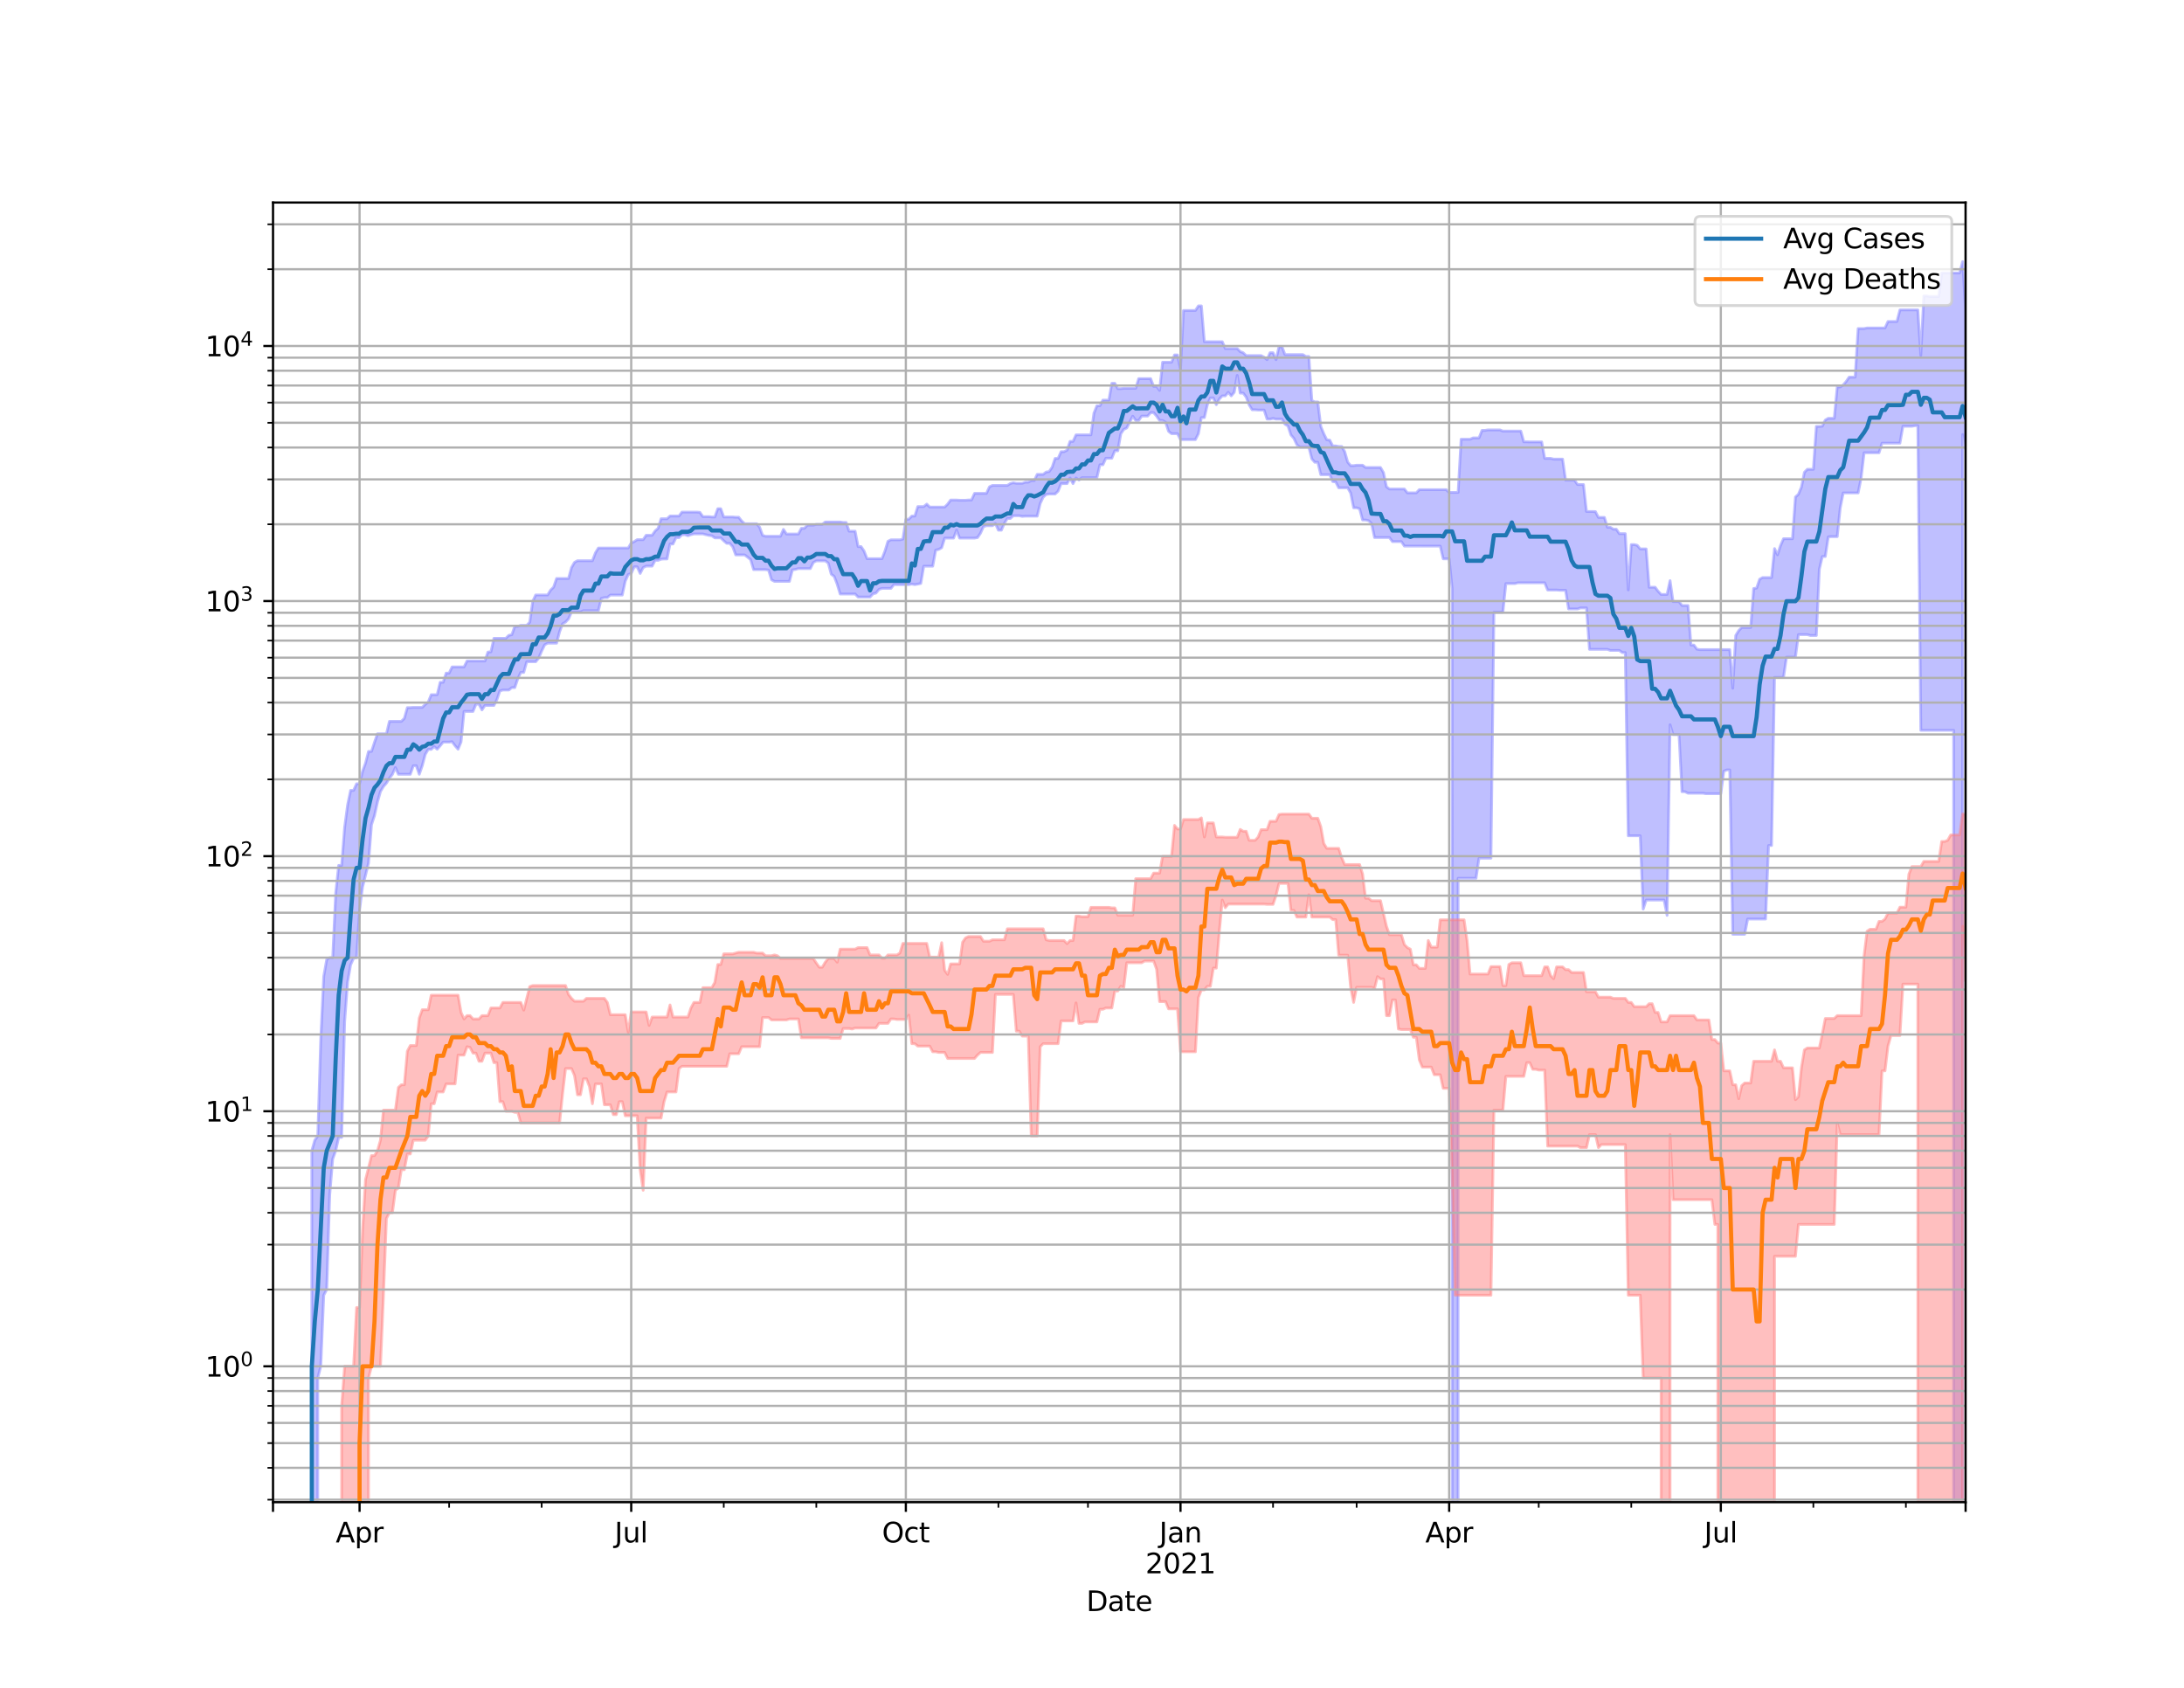 <?xml version="1.0" encoding="utf-8" standalone="no"?>
<!DOCTYPE svg PUBLIC "-//W3C//DTD SVG 1.1//EN"
  "http://www.w3.org/Graphics/SVG/1.1/DTD/svg11.dtd">
<svg height="612pt" version="1.1" viewBox="0 0 792 612" width="792pt" xmlns="http://www.w3.org/2000/svg" xmlns:xlink="http://www.w3.org/1999/xlink">
 <defs>
  <style type="text/css">*{stroke-linecap:butt;stroke-linejoin:round;}</style>
 </defs>
 <g id="figure_1">
  <g id="patch_1">
   <path d="M 0 612 
L 792 612 
L 792 0 
L 0 0 
z
" style="fill:#ffffff;"/>
  </g>
  <g id="axes_1">
   <g id="patch_2">
    <path d="M 99 544.68 
L 712.8 544.68 
L 712.8 73.44 
L 99 73.44 
z
" style="fill:#ffffff;"/>
   </g>
   <g id="PolyCollection_1">
    <path clip-path="url(#p68e2955192)" d="M 99 92985.835 
L 99 92985.835 
L 100.083 92985.835 
L 101.165 92985.835 
L 102.248 92985.835 
L 103.33 92985.835 
L 104.413 92985.835 
L 105.495 92985.835 
L 106.578 92985.835 
L 107.66 92985.835 
L 108.743 92985.835 
L 109.825 92985.835 
L 110.908 92985.835 
L 111.99 92985.835 
L 113.073 417.254 
L 114.156 413.426 
L 115.238 411.89 
L 116.321 376.725 
L 117.403 354.007 
L 118.486 347.849 
L 119.568 347.242 
L 120.651 347.242 
L 121.733 323.912 
L 122.816 313.786 
L 123.898 313.786 
L 124.981 299.898 
L 126.063 291.809 
L 127.146 286.582 
L 128.229 286.582 
L 129.311 284.192 
L 130.394 284.192 
L 131.476 279.689 
L 132.559 276.685 
L 133.641 272.459 
L 134.724 272.459 
L 135.806 269.136 
L 136.889 266.067 
L 137.971 266.067 
L 139.054 266.067 
L 140.137 266.067 
L 141.219 261.553 
L 142.302 261.553 
L 143.384 261.553 
L 144.467 261.553 
L 145.549 261.553 
L 146.632 260.461 
L 147.714 256.58 
L 148.797 256.58 
L 149.879 256.486 
L 150.962 256.486 
L 152.044 256.486 
L 153.127 256.486 
L 154.21 255.4 
L 155.292 254.592 
L 156.375 251.884 
L 157.457 251.884 
L 158.54 251.884 
L 159.622 247.395 
L 160.705 247.395 
L 161.787 244.067 
L 162.87 244.067 
L 163.952 241.822 
L 165.035 241.822 
L 166.117 241.822 
L 167.2 241.822 
L 168.283 241.822 
L 169.365 239.661 
L 170.448 239.661 
L 171.53 239.661 
L 172.613 239.661 
L 173.695 239.661 
L 174.778 239.661 
L 175.86 239.661 
L 176.943 236.429 
L 178.025 236.334 
L 179.108 231.45 
L 180.19 231.45 
L 181.273 231.45 
L 182.356 231.45 
L 183.438 231.45 
L 184.521 230.368 
L 185.603 230.139 
L 186.686 227.101 
L 187.768 227.101 
L 188.851 226.754 
L 189.933 226.754 
L 191.016 226.754 
L 192.098 225.625 
L 193.181 218.039 
L 194.263 215.727 
L 195.346 215.727 
L 196.429 215.727 
L 197.511 215.727 
L 198.594 215.727 
L 199.676 213.961 
L 200.759 212.881 
L 201.841 209.749 
L 202.924 209.749 
L 204.006 209.749 
L 205.089 209.749 
L 206.171 209.749 
L 207.254 205.794 
L 208.337 203.901 
L 209.419 203.305 
L 210.502 203.305 
L 211.584 203.305 
L 212.667 203.305 
L 213.749 203.305 
L 214.832 203.305 
L 215.914 200.477 
L 216.997 198.702 
L 218.079 198.702 
L 219.162 198.702 
L 220.244 198.702 
L 221.327 198.702 
L 222.41 198.702 
L 223.492 198.702 
L 224.575 198.702 
L 225.657 198.702 
L 226.74 198.702 
L 227.822 198.702 
L 228.905 196.876 
L 229.987 196.373 
L 231.07 195.679 
L 232.152 195.679 
L 233.235 195.679 
L 234.317 194.087 
L 235.4 194.087 
L 236.483 194.087 
L 237.565 192.521 
L 238.648 191.573 
L 239.73 188.091 
L 240.813 188.091 
L 241.895 188.091 
L 242.978 187.1 
L 244.06 187.1 
L 245.143 187.1 
L 246.225 187.1 
L 247.308 185.674 
L 248.39 185.674 
L 249.473 185.674 
L 250.556 185.674 
L 251.638 185.674 
L 252.721 185.674 
L 253.803 185.766 
L 254.886 187.322 
L 255.968 187.322 
L 257.051 187.322 
L 258.133 187.452 
L 259.216 187.452 
L 260.298 184.462 
L 261.381 184.462 
L 262.463 187.452 
L 263.546 187.452 
L 264.629 187.452 
L 265.711 187.452 
L 266.794 187.537 
L 267.876 187.537 
L 268.959 188.909 
L 270.041 189.894 
L 271.124 189.894 
L 272.206 189.894 
L 273.289 189.894 
L 274.371 189.894 
L 275.454 191.123 
L 276.537 194.094 
L 277.619 194.441 
L 278.702 194.441 
L 279.784 194.441 
L 280.867 194.441 
L 281.949 194.441 
L 283.032 194.441 
L 284.114 191.953 
L 285.197 193.628 
L 286.279 193.628 
L 287.362 193.628 
L 288.444 193.628 
L 289.527 193.628 
L 290.61 191.57 
L 291.692 191.57 
L 292.775 190.423 
L 293.857 190.423 
L 294.94 190.423 
L 296.022 190.144 
L 297.105 190.144 
L 298.187 190.144 
L 299.27 189.269 
L 300.352 189.269 
L 301.435 189.269 
L 302.517 189.269 
L 303.6 189.269 
L 304.683 189.269 
L 305.765 189.447 
L 306.848 189.447 
L 307.93 192.606 
L 309.013 192.606 
L 310.095 192.606 
L 311.178 198.188 
L 312.26 198.188 
L 313.343 199.792 
L 314.425 202.575 
L 315.508 202.575 
L 316.59 202.575 
L 317.673 202.575 
L 318.756 202.575 
L 319.838 202.575 
L 320.921 199.792 
L 322.003 196.265 
L 323.086 195.735 
L 324.168 195.735 
L 325.251 195.735 
L 326.333 195.735 
L 327.416 195.479 
L 328.498 188.311 
L 329.581 188.242 
L 330.663 187.124 
L 331.746 187.124 
L 332.829 183.677 
L 333.911 183.677 
L 334.994 183.677 
L 336.076 182.789 
L 337.159 183.858 
L 338.241 183.858 
L 339.324 183.858 
L 340.406 183.858 
L 341.489 183.858 
L 342.571 183.858 
L 343.654 182.789 
L 344.737 181.311 
L 345.819 181.311 
L 346.902 181.311 
L 347.984 181.384 
L 349.067 181.384 
L 350.149 181.384 
L 351.232 181.292 
L 352.314 181.292 
L 353.397 178.897 
L 354.479 178.897 
L 355.562 178.897 
L 356.644 178.897 
L 357.727 178.897 
L 358.81 176.513 
L 359.892 176.009 
L 360.975 176.009 
L 362.057 176.009 
L 363.14 176.009 
L 364.222 176.009 
L 365.305 176.009 
L 366.387 175.326 
L 367.47 175.023 
L 368.552 175.239 
L 369.635 175.239 
L 370.717 175.239 
L 371.8 174.831 
L 372.883 174.831 
L 373.965 174.251 
L 375.048 174.251 
L 376.13 172.002 
L 377.213 172.002 
L 378.295 172.002 
L 379.378 171.153 
L 380.46 171.001 
L 381.543 169.422 
L 382.625 166.219 
L 383.708 166.219 
L 384.79 163.77 
L 385.873 163.77 
L 386.956 163.232 
L 388.038 160.046 
L 389.121 160.046 
L 390.203 157.673 
L 391.286 157.673 
L 392.368 157.673 
L 393.451 157.673 
L 394.533 157.673 
L 395.616 157.673 
L 396.698 149.82 
L 397.781 147.129 
L 398.863 147.129 
L 399.946 145.078 
L 401.029 145.078 
L 402.111 145.078 
L 403.194 138.992 
L 404.276 138.992 
L 405.359 140.912 
L 406.441 140.912 
L 407.524 140.788 
L 408.606 140.788 
L 409.689 140.788 
L 410.771 140.788 
L 411.854 140.788 
L 412.937 137.302 
L 414.019 137.302 
L 415.102 137.302 
L 416.184 137.302 
L 417.267 137.302 
L 418.349 140.09 
L 419.432 140.09 
L 420.514 141.552 
L 421.597 131.338 
L 422.679 131.338 
L 423.762 131.338 
L 424.844 131.338 
L 425.927 128.703 
L 427.01 128.703 
L 428.092 133.943 
L 429.175 112.575 
L 430.257 112.575 
L 431.34 112.575 
L 432.422 112.575 
L 433.505 112.575 
L 434.587 110.92 
L 435.67 110.92 
L 436.752 123.906 
L 437.835 123.906 
L 438.917 123.906 
L 440 123.906 
L 441.083 123.906 
L 442.165 123.906 
L 443.248 123.906 
L 444.33 126.375 
L 445.413 126.375 
L 446.495 126.375 
L 447.578 126.375 
L 448.66 126.375 
L 449.743 127.48 
L 450.825 127.897 
L 451.908 128.94 
L 452.99 128.94 
L 454.073 128.94 
L 455.156 128.94 
L 456.238 128.94 
L 457.321 128.94 
L 458.403 129.514 
L 459.486 130.416 
L 460.568 127.897 
L 461.651 127.897 
L 462.733 130.416 
L 463.816 125.724 
L 464.898 125.724 
L 465.981 128.576 
L 467.063 128.576 
L 468.146 128.576 
L 469.229 128.576 
L 470.311 128.576 
L 471.394 128.576 
L 472.476 128.576 
L 473.559 129.252 
L 474.641 129.252 
L 475.724 145.227 
L 476.806 145.741 
L 477.889 145.741 
L 478.971 154.613 
L 480.054 157.254 
L 481.137 159.467 
L 482.219 159.594 
L 483.302 161.696 
L 484.384 161.696 
L 485.467 161.89 
L 486.549 161.89 
L 487.632 163.741 
L 488.714 167.539 
L 489.797 168.835 
L 490.879 168.835 
L 491.962 168.675 
L 493.044 168.675 
L 494.127 168.675 
L 495.21 169.511 
L 496.292 169.511 
L 497.375 169.511 
L 498.457 169.511 
L 499.54 169.511 
L 500.622 169.511 
L 501.705 171.353 
L 502.787 176.511 
L 503.87 177.318 
L 504.952 177.318 
L 506.035 177.318 
L 507.117 177.318 
L 508.2 177.318 
L 509.283 177.318 
L 510.365 178.7 
L 511.448 178.7 
L 512.53 178.7 
L 513.613 178.7 
L 514.695 177.542 
L 515.778 177.542 
L 516.86 177.542 
L 517.943 177.542 
L 519.025 177.542 
L 520.108 177.542 
L 521.19 177.542 
L 522.273 177.542 
L 523.356 177.542 
L 524.438 177.542 
L 525.521 178.542 
L 526.603 178.542 
L 527.686 178.542 
L 528.768 178.542 
L 529.851 159.257 
L 530.933 159.257 
L 532.016 159.257 
L 533.098 159.257 
L 534.181 158.782 
L 535.263 158.782 
L 536.346 158.782 
L 537.429 156.059 
L 538.511 156.059 
L 539.594 155.874 
L 540.676 155.874 
L 541.759 155.874 
L 542.841 155.874 
L 543.924 155.874 
L 545.006 156.308 
L 546.089 156.308 
L 547.171 156.308 
L 548.254 156.308 
L 549.337 156.308 
L 550.419 156.308 
L 551.502 156.308 
L 552.584 160.206 
L 553.667 160.206 
L 554.749 160.232 
L 555.832 160.232 
L 556.914 160.232 
L 557.997 160.232 
L 559.079 160.232 
L 560.162 166.194 
L 561.244 166.194 
L 562.327 166.194 
L 563.41 166.467 
L 564.492 166.467 
L 565.575 166.467 
L 566.657 166.467 
L 567.74 174.094 
L 568.822 174.094 
L 569.905 174.094 
L 570.987 174.094 
L 572.07 175.691 
L 573.152 175.691 
L 574.235 175.691 
L 575.317 185.459 
L 576.4 185.459 
L 577.483 185.459 
L 578.565 185.507 
L 579.648 187.608 
L 580.73 187.608 
L 581.813 187.608 
L 582.895 191.185 
L 583.978 191.185 
L 585.06 191.884 
L 586.143 191.884 
L 587.225 193.503 
L 588.308 193.503 
L 589.39 193.503 
L 590.473 213.907 
L 591.556 197.472 
L 592.638 197.472 
L 593.721 197.719 
L 594.803 199.037 
L 595.886 199.037 
L 596.968 199.037 
L 598.051 212.934 
L 599.133 212.934 
L 600.216 212.934 
L 601.298 214.396 
L 602.381 215.538 
L 603.463 215.538 
L 604.546 215.538 
L 605.629 210.539 
L 606.711 218.136 
L 607.794 218.136 
L 608.876 218.136 
L 609.959 219.553 
L 611.041 219.553 
L 612.124 219.553 
L 613.206 233.889 
L 614.289 233.889 
L 615.371 235.405 
L 616.454 235.554 
L 617.537 235.554 
L 618.619 235.554 
L 619.702 235.554 
L 620.784 235.554 
L 621.867 235.554 
L 622.949 235.554 
L 624.032 235.554 
L 625.114 235.554 
L 626.197 235.554 
L 627.279 235.554 
L 628.362 249.551 
L 629.444 230.407 
L 630.527 228.654 
L 631.61 227.537 
L 632.692 227.537 
L 633.775 227.537 
L 634.857 227.537 
L 635.94 213.391 
L 637.022 213.23 
L 638.105 210.028 
L 639.187 209.419 
L 640.27 209.419 
L 641.352 209.419 
L 642.435 209.419 
L 643.517 198.907 
L 644.6 201.183 
L 645.683 197.812 
L 646.765 195.337 
L 647.848 195.337 
L 648.93 195.337 
L 650.013 195.337 
L 651.095 180.204 
L 652.178 179.231 
L 653.26 176.616 
L 654.343 171.246 
L 655.425 170.168 
L 656.508 170.168 
L 657.59 170.168 
L 658.673 154.619 
L 659.756 154.619 
L 660.838 154.532 
L 661.921 152.308 
L 663.003 151.671 
L 664.086 151.671 
L 665.168 151.671 
L 666.251 140.316 
L 667.333 140.316 
L 668.416 139.59 
L 669.498 138.317 
L 670.581 136.749 
L 671.663 136.749 
L 672.746 136.749 
L 673.829 119.127 
L 674.911 119.127 
L 675.994 119.127 
L 677.076 118.913 
L 678.159 118.913 
L 679.241 118.913 
L 680.324 118.913 
L 681.406 118.913 
L 682.489 118.913 
L 683.571 118.913 
L 684.654 116.571 
L 685.737 116.571 
L 686.819 116.571 
L 687.902 116.571 
L 688.984 112.372 
L 690.067 112.372 
L 691.149 112.372 
L 692.232 112.372 
L 693.314 112.372 
L 694.397 112.372 
L 695.479 112.372 
L 696.562 128.858 
L 697.644 107.327 
L 698.727 107.327 
L 699.81 107.504 
L 700.892 107.504 
L 701.975 107.504 
L 703.057 107.504 
L 704.14 98.987 
L 705.222 98.987 
L 706.305 98.987 
L 707.387 98.987 
L 708.47 98.975 
L 709.552 98.975 
L 710.635 98.975 
L 711.717 94.86 
L 712.8 112.19 
L 712.8 162.802 
L 712.8 162.802 
L 711.717 157.555 
L 710.635 92985.835 
L 709.552 92985.835 
L 708.47 264.81 
L 707.387 264.81 
L 706.305 264.81 
L 705.222 264.81 
L 704.14 264.81 
L 703.057 264.81 
L 701.975 264.81 
L 700.892 264.81 
L 699.81 264.81 
L 698.727 264.81 
L 697.644 264.81 
L 696.562 264.81 
L 695.479 154.361 
L 694.397 154.361 
L 693.314 154.559 
L 692.232 154.559 
L 691.149 154.559 
L 690.067 154.559 
L 688.984 160.689 
L 687.902 160.689 
L 686.819 160.689 
L 685.737 160.689 
L 684.654 160.689 
L 683.571 160.689 
L 682.489 160.689 
L 681.406 164.164 
L 680.324 164.164 
L 679.241 164.164 
L 678.159 164.173 
L 677.076 164.173 
L 675.994 164.173 
L 674.911 173.343 
L 673.829 178.726 
L 672.746 178.726 
L 671.663 178.726 
L 670.581 178.726 
L 669.498 178.726 
L 668.416 178.726 
L 667.333 184.172 
L 666.251 194.58 
L 665.168 194.58 
L 664.086 194.58 
L 663.003 194.668 
L 661.921 201.783 
L 660.838 201.783 
L 659.756 206.443 
L 658.673 230.417 
L 657.59 230.417 
L 656.508 230.417 
L 655.425 230.106 
L 654.343 230.106 
L 653.26 230.106 
L 652.178 230.106 
L 651.095 238.272 
L 650.013 238.272 
L 648.93 238.272 
L 647.848 238.272 
L 646.765 245.62 
L 645.683 245.62 
L 644.6 245.62 
L 643.517 245.62 
L 642.435 306.572 
L 641.352 306.572 
L 640.27 333.228 
L 639.187 333.228 
L 638.105 333.228 
L 637.022 333.228 
L 635.94 333.228 
L 634.857 333.228 
L 633.775 333.228 
L 632.692 338.764 
L 631.61 338.764 
L 630.527 338.764 
L 629.444 338.764 
L 628.362 338.764 
L 627.279 279.17 
L 626.197 279.17 
L 625.114 279.633 
L 624.032 287.798 
L 622.949 287.798 
L 621.867 287.798 
L 620.784 287.798 
L 619.702 287.798 
L 618.619 287.798 
L 617.537 287.615 
L 616.454 287.615 
L 615.371 287.615 
L 614.289 287.615 
L 613.206 287.615 
L 612.124 287.615 
L 611.041 287.073 
L 609.959 287.073 
L 608.876 266.375 
L 607.794 266.375 
L 606.711 266.375 
L 605.629 262.797 
L 604.546 331.904 
L 603.463 326.344 
L 602.381 326.344 
L 601.298 326.344 
L 600.216 326.344 
L 599.133 326.344 
L 598.051 326.344 
L 596.968 326.344 
L 595.886 329.639 
L 594.803 303.046 
L 593.721 303.046 
L 592.638 303.046 
L 591.556 303.046 
L 590.473 303.046 
L 589.39 236.62 
L 588.308 236.62 
L 587.225 235.841 
L 586.143 235.841 
L 585.06 235.841 
L 583.978 235.841 
L 582.895 235.448 
L 581.813 235.448 
L 580.73 235.448 
L 579.648 235.448 
L 578.565 235.448 
L 577.483 235.448 
L 576.4 235.448 
L 575.317 220.423 
L 574.235 220.423 
L 573.152 220.423 
L 572.07 220.801 
L 570.987 220.801 
L 569.905 220.801 
L 568.822 220.801 
L 567.74 214.03 
L 566.657 214.03 
L 565.575 214.03 
L 564.492 213.943 
L 563.41 213.943 
L 562.327 213.943 
L 561.244 213.943 
L 560.162 211.315 
L 559.079 211.315 
L 557.997 211.315 
L 556.914 211.315 
L 555.832 211.315 
L 554.749 211.315 
L 553.667 211.315 
L 552.584 211.315 
L 551.502 211.315 
L 550.419 211.315 
L 549.337 211.609 
L 548.254 211.609 
L 547.171 211.609 
L 546.089 211.609 
L 545.006 221.978 
L 543.924 221.978 
L 542.841 221.978 
L 541.759 221.978 
L 540.676 311.166 
L 539.594 311.166 
L 538.511 311.166 
L 537.429 311.166 
L 536.346 311.166 
L 535.263 318.457 
L 534.181 318.457 
L 533.098 318.457 
L 532.016 318.457 
L 530.933 318.457 
L 529.851 318.457 
L 528.768 318.457 
L 527.686 92985.835 
L 526.603 213.441 
L 525.521 202.624 
L 524.438 202.624 
L 523.356 202.624 
L 522.273 198.012 
L 521.19 198.012 
L 520.108 198.012 
L 519.025 198.012 
L 517.943 198.012 
L 516.86 198.012 
L 515.778 198.012 
L 514.695 198.004 
L 513.613 198.004 
L 512.53 198.004 
L 511.448 198.004 
L 510.365 198.004 
L 509.283 198.004 
L 508.2 196.387 
L 507.117 196.387 
L 506.035 196.387 
L 504.952 196.387 
L 503.87 194.907 
L 502.787 194.907 
L 501.705 194.907 
L 500.622 194.907 
L 499.54 194.907 
L 498.457 194.907 
L 497.375 189.778 
L 496.292 188.792 
L 495.21 188.55 
L 494.127 188.55 
L 493.044 184.497 
L 491.962 184.127 
L 490.879 184.127 
L 489.797 178.762 
L 488.714 176.865 
L 487.632 176.865 
L 486.549 176.865 
L 485.467 176.865 
L 484.384 174.746 
L 483.302 174.607 
L 482.219 172.117 
L 481.137 172.117 
L 480.054 172.117 
L 478.971 172.117 
L 477.889 167.624 
L 476.806 167.624 
L 475.724 166.371 
L 474.641 162.138 
L 473.559 162.138 
L 472.476 162.138 
L 471.394 162.138 
L 470.311 161.295 
L 469.229 158.972 
L 468.146 157.721 
L 467.063 154.461 
L 465.981 153.81 
L 464.898 151.964 
L 463.816 151.964 
L 462.733 151.964 
L 461.651 151.724 
L 460.568 151.964 
L 459.486 151.964 
L 458.403 148.679 
L 457.321 148.679 
L 456.238 148.679 
L 455.156 148.591 
L 454.073 148.581 
L 452.99 146.817 
L 451.908 143.972 
L 450.825 142.541 
L 449.743 142.541 
L 448.66 136.108 
L 447.578 142.245 
L 446.495 143.536 
L 445.413 142.245 
L 444.33 143.536 
L 443.248 143.536 
L 442.165 144.687 
L 441.083 146.728 
L 440 144.291 
L 438.917 144.291 
L 437.835 146.74 
L 436.752 151.413 
L 435.67 151.413 
L 434.587 157.248 
L 433.505 159.406 
L 432.422 159.406 
L 431.34 159.406 
L 430.257 159.406 
L 429.175 159.406 
L 428.092 159.406 
L 427.01 157.248 
L 425.927 157.248 
L 424.844 157.248 
L 423.762 156.401 
L 422.679 153.112 
L 421.597 152.452 
L 420.514 152.452 
L 419.432 150.869 
L 418.349 149.618 
L 417.267 149.618 
L 416.184 150.869 
L 415.102 150.869 
L 414.019 150.869 
L 412.937 152.452 
L 411.854 152.452 
L 410.771 150.903 
L 409.689 153.002 
L 408.606 155.183 
L 407.524 155.689 
L 406.441 157.295 
L 405.359 163.447 
L 404.276 163.447 
L 403.194 166.168 
L 402.111 166.168 
L 401.029 166.168 
L 399.946 168.531 
L 398.863 168.531 
L 397.781 173.197 
L 396.698 173.197 
L 395.616 173.197 
L 394.533 173.197 
L 393.451 173.197 
L 392.368 173.197 
L 391.286 174.062 
L 390.203 173.305 
L 389.121 175.352 
L 388.038 173.305 
L 386.956 175.352 
L 385.873 175.352 
L 384.79 175.352 
L 383.708 178.104 
L 382.625 179.118 
L 381.543 179.118 
L 380.46 179.118 
L 379.378 179.297 
L 378.295 180.279 
L 377.213 182.562 
L 376.13 187.16 
L 375.048 187.16 
L 373.965 187.16 
L 372.883 187.16 
L 371.8 187.16 
L 370.717 187.244 
L 369.635 187.001 
L 368.552 187.001 
L 367.47 187.001 
L 366.387 188.001 
L 365.305 188.001 
L 364.222 189.744 
L 363.14 192.247 
L 362.057 192.247 
L 360.975 189.842 
L 359.892 190.621 
L 358.81 190.621 
L 357.727 190.621 
L 356.644 190.952 
L 355.562 193.342 
L 354.479 194.93 
L 353.397 195.116 
L 352.314 195.116 
L 351.232 195.116 
L 350.149 195.116 
L 349.067 195.116 
L 347.984 195.12 
L 346.902 192.202 
L 345.819 195.12 
L 344.737 195.12 
L 343.654 195.12 
L 342.571 195.12 
L 341.489 198.605 
L 340.406 199.218 
L 339.324 199.476 
L 338.241 205.292 
L 337.159 205.292 
L 336.076 205.292 
L 334.994 205.292 
L 333.911 211.561 
L 332.829 211.781 
L 331.746 211.985 
L 330.663 211.781 
L 329.581 211.985 
L 328.498 211.985 
L 327.416 211.985 
L 326.333 211.985 
L 325.251 211.985 
L 324.168 211.96 
L 323.086 213.348 
L 322.003 213.348 
L 320.921 213.348 
L 319.838 213.348 
L 318.756 213.704 
L 317.673 215.041 
L 316.59 215.311 
L 315.508 216.483 
L 314.425 216.483 
L 313.343 216.483 
L 312.26 216.483 
L 311.178 216.483 
L 310.095 215.383 
L 309.013 215.383 
L 307.93 215.394 
L 306.848 215.394 
L 305.765 215.394 
L 304.683 215.394 
L 303.6 211.857 
L 302.517 208.996 
L 301.435 208.213 
L 300.352 204.168 
L 299.27 203.369 
L 298.187 203.369 
L 297.105 203.369 
L 296.022 203.369 
L 294.94 203.957 
L 293.857 206.166 
L 292.775 206.166 
L 291.692 206.166 
L 290.61 206.166 
L 289.527 206.166 
L 288.444 206.464 
L 287.362 206.643 
L 286.279 210.804 
L 285.197 210.804 
L 284.114 210.804 
L 283.032 210.804 
L 281.949 210.804 
L 280.867 210.804 
L 279.784 210.233 
L 278.702 206.694 
L 277.619 206.549 
L 276.537 206.549 
L 275.454 206.549 
L 274.371 206.549 
L 273.289 206.549 
L 272.206 202.916 
L 271.124 202.039 
L 270.041 201.212 
L 268.959 201.212 
L 267.876 201.212 
L 266.794 201.212 
L 265.711 198.259 
L 264.629 197.019 
L 263.546 197.019 
L 262.463 196.09 
L 261.381 195.027 
L 260.298 195.027 
L 259.216 195.027 
L 258.133 194.274 
L 257.051 194.122 
L 255.968 193.883 
L 254.886 193.591 
L 253.803 193.591 
L 252.721 193.591 
L 251.638 193.591 
L 250.556 193.883 
L 249.473 194.274 
L 248.39 193.883 
L 247.308 193.883 
L 246.225 194.95 
L 245.143 194.95 
L 244.06 197.237 
L 242.978 197.237 
L 241.895 202.666 
L 240.813 202.666 
L 239.73 202.765 
L 238.648 203.188 
L 237.565 203.188 
L 236.483 205.275 
L 235.4 205.275 
L 234.317 205.275 
L 233.235 205.794 
L 232.152 207.927 
L 231.07 205.522 
L 229.987 205.522 
L 228.905 207.927 
L 227.822 208.323 
L 226.74 210.747 
L 225.657 215.761 
L 224.575 215.761 
L 223.492 215.761 
L 222.41 215.761 
L 221.327 215.761 
L 220.244 216.685 
L 219.162 216.685 
L 218.079 216.951 
L 216.997 221.409 
L 215.914 221.409 
L 214.832 221.409 
L 213.749 221.409 
L 212.667 221.409 
L 211.584 221.409 
L 210.502 221.903 
L 209.419 221.903 
L 208.337 221.903 
L 207.254 221.903 
L 206.171 224.404 
L 205.089 225.562 
L 204.006 226.188 
L 202.924 229.086 
L 201.841 233.214 
L 200.759 233.214 
L 199.676 233.214 
L 198.594 233.214 
L 197.511 233.812 
L 196.429 236.074 
L 195.346 238.633 
L 194.263 239.938 
L 193.181 239.938 
L 192.098 239.938 
L 191.016 239.938 
L 189.933 243.814 
L 188.851 243.814 
L 187.768 246.119 
L 186.686 249.322 
L 185.603 249.322 
L 184.521 250.2 
L 183.438 250.2 
L 182.356 250.2 
L 181.273 250.524 
L 180.19 253.721 
L 179.108 255.8 
L 178.025 255.8 
L 176.943 255.8 
L 175.86 255.8 
L 174.778 257.409 
L 173.695 255.329 
L 172.613 255.329 
L 171.53 257.96 
L 170.448 257.96 
L 169.365 257.96 
L 168.283 257.96 
L 167.2 268.979 
L 166.117 271.656 
L 165.035 270.421 
L 163.952 268.95 
L 162.87 269.079 
L 161.787 269.079 
L 160.705 269.079 
L 159.622 270.421 
L 158.54 271.656 
L 157.457 270.704 
L 156.375 271.717 
L 155.292 271.717 
L 154.21 273.551 
L 153.127 277.65 
L 152.044 280.75 
L 150.962 277.65 
L 149.879 277.65 
L 148.797 280.75 
L 147.714 280.75 
L 146.632 280.75 
L 145.549 280.75 
L 144.467 280.75 
L 143.384 278.294 
L 142.302 280.769 
L 141.219 282.175 
L 140.137 283.942 
L 139.054 285.187 
L 137.971 287.005 
L 136.889 290.811 
L 135.806 295.734 
L 134.724 299.042 
L 133.641 312.922 
L 132.559 317.345 
L 131.476 321.619 
L 130.394 329.899 
L 129.311 347.242 
L 128.229 347.444 
L 127.146 349.835 
L 126.063 356.08 
L 124.981 370.533 
L 123.898 412.396 
L 122.816 412.396 
L 121.733 417.254 
L 120.651 420.231 
L 119.568 433.255 
L 118.486 467.575 
L 117.403 469.636 
L 116.321 495.418 
L 115.238 499.65 
L 114.156 92985.835 
L 113.073 92985.835 
L 111.99 92985.835 
L 110.908 92985.835 
L 109.825 92985.835 
L 108.743 92985.835 
L 107.66 92985.835 
L 106.578 92985.835 
L 105.495 92985.835 
L 104.413 92985.835 
L 103.33 92985.835 
L 102.248 92985.835 
L 101.165 92985.835 
L 100.083 92985.835 
L 99 92985.835 
z
" style="fill:#8080ff;fill-opacity:0.5;stroke:#8080ff;stroke-opacity:0.5;"/>
   </g>
   <g id="PolyCollection_2">
    <path clip-path="url(#p68e2955192)" d="M 99 92985.835 
L 99 92985.835 
L 100.083 92985.835 
L 101.165 92985.835 
L 102.248 92985.835 
L 103.33 92985.835 
L 104.413 92985.835 
L 105.495 92985.835 
L 106.578 92985.835 
L 107.66 92985.835 
L 108.743 92985.835 
L 109.825 92985.835 
L 110.908 92985.835 
L 111.99 92985.835 
L 113.073 92985.835 
L 114.156 92985.835 
L 115.238 92985.835 
L 116.321 92985.835 
L 117.403 92985.835 
L 118.486 92985.835 
L 119.568 92985.835 
L 120.651 92985.835 
L 121.733 92985.835 
L 122.816 92985.835 
L 123.898 509.745 
L 124.981 495.418 
L 126.063 495.418 
L 127.146 495.418 
L 128.229 495.418 
L 129.311 474.103 
L 130.394 474.103 
L 131.476 446.261 
L 132.559 427.678 
L 133.641 423.446 
L 134.724 419.014 
L 135.806 419.014 
L 136.889 417.254 
L 137.971 413.426 
L 139.054 402.528 
L 140.137 402.528 
L 141.219 402.528 
L 142.302 402.528 
L 143.384 402.528 
L 144.467 394.287 
L 145.549 393.326 
L 146.632 393.326 
L 147.714 381.143 
L 148.797 379.094 
L 149.879 379.094 
L 150.962 379.094 
L 152.044 369.123 
L 153.127 366.122 
L 154.21 366.122 
L 155.292 366.122 
L 156.375 360.858 
L 157.457 360.858 
L 158.54 360.858 
L 159.622 360.858 
L 160.705 360.858 
L 161.787 360.858 
L 162.87 360.858 
L 163.952 360.858 
L 165.035 360.858 
L 166.117 360.858 
L 167.2 367.097 
L 168.283 369.471 
L 169.365 368.267 
L 170.448 368.267 
L 171.53 369.471 
L 172.613 369.471 
L 173.695 369.471 
L 174.778 368.267 
L 175.86 368.267 
L 176.943 368.267 
L 178.025 365.484 
L 179.108 365.484 
L 180.19 365.484 
L 181.273 365.484 
L 182.356 363.479 
L 183.438 363.479 
L 184.521 363.479 
L 185.603 363.479 
L 186.686 363.479 
L 187.768 363.479 
L 188.851 363.479 
L 189.933 366.283 
L 191.016 362.002 
L 192.098 357.741 
L 193.181 357.352 
L 194.263 357.352 
L 195.346 357.352 
L 196.429 357.352 
L 197.511 357.352 
L 198.594 357.352 
L 199.676 357.352 
L 200.759 357.352 
L 201.841 357.352 
L 202.924 357.352 
L 204.006 357.352 
L 205.089 357.352 
L 206.171 360.578 
L 207.254 362.002 
L 208.337 363.03 
L 209.419 363.03 
L 210.502 363.03 
L 211.584 363.03 
L 212.667 362.002 
L 213.749 362.002 
L 214.832 362.002 
L 215.914 362.002 
L 216.997 362.002 
L 218.079 362.002 
L 219.162 362.002 
L 220.244 363.479 
L 221.327 367.929 
L 222.41 367.929 
L 223.492 367.929 
L 224.575 367.929 
L 225.657 367.929 
L 226.74 367.929 
L 227.822 374.289 
L 228.905 366.933 
L 229.987 366.933 
L 231.07 366.933 
L 232.152 366.933 
L 233.235 366.933 
L 234.317 366.933 
L 235.4 371.808 
L 236.483 368.778 
L 237.565 368.778 
L 238.648 368.778 
L 239.73 368.778 
L 240.813 368.778 
L 241.895 368.778 
L 242.978 364.392 
L 244.06 368.778 
L 245.143 368.778 
L 246.225 368.778 
L 247.308 368.778 
L 248.39 368.778 
L 249.473 368.778 
L 250.556 365.484 
L 251.638 363.479 
L 252.721 363.479 
L 253.803 363.479 
L 254.886 358.134 
L 255.968 358.134 
L 257.051 358.134 
L 258.133 358.134 
L 259.216 356.206 
L 260.298 349.728 
L 261.381 349.728 
L 262.463 345.861 
L 263.546 345.861 
L 264.629 345.861 
L 265.711 345.861 
L 266.794 345.571 
L 267.876 345.283 
L 268.959 345.283 
L 270.041 345.283 
L 271.124 345.283 
L 272.206 345.283 
L 273.289 345.283 
L 274.371 345.571 
L 275.454 345.571 
L 276.537 345.571 
L 277.619 346.546 
L 278.702 346.546 
L 279.784 346.546 
L 280.867 346.251 
L 281.949 346.546 
L 283.032 347.545 
L 284.114 347.545 
L 285.197 347.545 
L 286.279 347.545 
L 287.362 347.545 
L 288.444 347.545 
L 289.527 347.545 
L 290.61 347.545 
L 291.692 347.545 
L 292.775 347.545 
L 293.857 347.545 
L 294.94 347.545 
L 296.022 349.197 
L 297.105 350.701 
L 298.187 350.701 
L 299.27 348.882 
L 300.352 347.545 
L 301.435 347.545 
L 302.517 347.545 
L 303.6 348.882 
L 304.683 344.151 
L 305.765 344.151 
L 306.848 344.151 
L 307.93 344.151 
L 309.013 344.151 
L 310.095 344.151 
L 311.178 343.597 
L 312.26 343.597 
L 313.343 343.597 
L 314.425 343.597 
L 315.508 346.251 
L 316.59 346.251 
L 317.673 346.251 
L 318.756 346.251 
L 319.838 347.444 
L 320.921 347.444 
L 322.003 346.251 
L 323.086 346.251 
L 324.168 346.251 
L 325.251 346.251 
L 326.333 345.571 
L 327.416 342.067 
L 328.498 342.067 
L 329.581 342.067 
L 330.663 342.067 
L 331.746 342.067 
L 332.829 342.067 
L 333.911 342.067 
L 334.994 342.067 
L 336.076 342.067 
L 337.159 347.042 
L 338.241 347.042 
L 339.324 347.042 
L 340.406 347.042 
L 341.489 341.803 
L 342.571 351.811 
L 343.654 353.301 
L 344.737 349.515 
L 345.819 349.515 
L 346.902 349.515 
L 347.984 349.515 
L 349.067 341.628 
L 350.149 340.087 
L 351.232 339.586 
L 352.314 339.586 
L 353.397 339.586 
L 354.479 339.586 
L 355.562 339.586 
L 356.644 341.281 
L 357.727 341.281 
L 358.81 341.281 
L 359.892 340.765 
L 360.975 340.765 
L 362.057 340.765 
L 363.14 340.765 
L 364.222 340.765 
L 365.305 336.781 
L 366.387 336.781 
L 367.47 336.781 
L 368.552 336.781 
L 369.635 336.781 
L 370.717 336.781 
L 371.8 336.781 
L 372.883 336.781 
L 373.965 336.781 
L 375.048 336.781 
L 376.13 336.781 
L 377.213 336.781 
L 378.295 336.781 
L 379.378 340.765 
L 380.46 341.022 
L 381.543 341.022 
L 382.625 341.022 
L 383.708 341.022 
L 384.79 341.022 
L 385.873 341.022 
L 386.956 342.156 
L 388.038 341.022 
L 389.121 341.022 
L 390.203 332.179 
L 391.286 332.179 
L 392.368 332.387 
L 393.451 332.387 
L 394.533 332.387 
L 395.616 328.996 
L 396.698 328.996 
L 397.781 328.996 
L 398.863 328.996 
L 399.946 328.996 
L 401.029 328.996 
L 402.111 328.996 
L 403.194 329.188 
L 404.276 329.188 
L 405.359 331.836 
L 406.441 331.836 
L 407.524 331.836 
L 408.606 331.836 
L 409.689 331.836 
L 410.771 331.836 
L 411.854 318.605 
L 412.937 318.605 
L 414.019 318.605 
L 415.102 318.605 
L 416.184 318.605 
L 417.267 318.605 
L 418.349 316.589 
L 419.432 316.589 
L 420.514 316.589 
L 421.597 310.517 
L 422.679 310.517 
L 423.762 310.517 
L 424.844 310.517 
L 425.927 299.285 
L 427.01 300.584 
L 428.092 300.584 
L 429.175 297.152 
L 430.257 297.152 
L 431.34 297.152 
L 432.422 297.152 
L 433.505 297.152 
L 434.587 297.152 
L 435.67 296.55 
L 436.752 303.483 
L 437.835 298.382 
L 438.917 298.382 
L 440 298.382 
L 441.083 303.483 
L 442.165 303.483 
L 443.248 303.483 
L 444.33 303.585 
L 445.413 303.585 
L 446.495 303.585 
L 447.578 303.585 
L 448.66 303.585 
L 449.743 300.741 
L 450.825 301.409 
L 451.908 301.409 
L 452.99 304.683 
L 454.073 304.683 
L 455.156 304.683 
L 456.238 303.517 
L 457.321 300.836 
L 458.403 300.836 
L 459.486 300.836 
L 460.568 297.791 
L 461.651 297.791 
L 462.733 297.791 
L 463.816 295.346 
L 464.898 295.181 
L 465.981 295.181 
L 467.063 295.181 
L 468.146 295.181 
L 469.229 295.181 
L 470.311 295.181 
L 471.394 295.181 
L 472.476 295.181 
L 473.559 295.181 
L 474.641 295.181 
L 475.724 296.692 
L 476.806 296.692 
L 477.889 296.692 
L 478.971 299.744 
L 480.054 305.849 
L 481.137 307.607 
L 482.219 307.607 
L 483.302 307.607 
L 484.384 307.607 
L 485.467 307.607 
L 486.549 311.003 
L 487.632 313.482 
L 488.714 313.482 
L 489.797 313.482 
L 490.879 313.482 
L 491.962 313.482 
L 493.044 313.482 
L 494.127 316.918 
L 495.21 325.693 
L 496.292 325.693 
L 497.375 326.583 
L 498.457 326.583 
L 499.54 326.583 
L 500.622 326.583 
L 501.705 331.224 
L 502.787 335.863 
L 503.87 338.927 
L 504.952 338.927 
L 506.035 338.927 
L 507.117 338.927 
L 508.2 338.927 
L 509.283 342.511 
L 510.365 343.597 
L 511.448 344.151 
L 512.53 349.835 
L 513.613 349.835 
L 514.695 351.141 
L 515.778 351.141 
L 516.86 351.141 
L 517.943 341.022 
L 519.025 343.414 
L 520.108 343.414 
L 521.19 343.414 
L 522.273 333.512 
L 523.356 333.512 
L 524.438 333.512 
L 525.521 333.512 
L 526.603 333.512 
L 527.686 333.512 
L 528.768 333.512 
L 529.851 333.512 
L 530.933 333.512 
L 532.016 341.022 
L 533.098 353.184 
L 534.181 353.184 
L 535.263 353.184 
L 536.346 353.184 
L 537.429 353.184 
L 538.511 353.184 
L 539.594 353.184 
L 540.676 350.483 
L 541.759 350.483 
L 542.841 350.483 
L 543.924 350.483 
L 545.006 357.352 
L 546.089 357.352 
L 547.171 349.728 
L 548.254 349.092 
L 549.337 349.092 
L 550.419 349.092 
L 551.502 349.092 
L 552.584 353.77 
L 553.667 353.77 
L 554.749 353.77 
L 555.832 353.77 
L 556.914 353.77 
L 557.997 353.77 
L 559.079 353.77 
L 560.162 350.592 
L 561.244 350.592 
L 562.327 353.77 
L 563.41 354.848 
L 564.492 350.592 
L 565.575 350.592 
L 566.657 350.592 
L 567.74 351.586 
L 568.822 351.586 
L 569.905 352.606 
L 570.987 352.606 
L 572.07 352.606 
L 573.152 352.606 
L 574.235 352.606 
L 575.317 359.61 
L 576.4 359.61 
L 577.483 359.61 
L 578.565 359.61 
L 579.648 361.569 
L 580.73 361.569 
L 581.813 361.569 
L 582.895 361.569 
L 583.978 361.569 
L 585.06 362.002 
L 586.143 362.002 
L 587.225 362.002 
L 588.308 362.002 
L 589.39 362.002 
L 590.473 363.479 
L 591.556 363.479 
L 592.638 365.012 
L 593.721 365.012 
L 594.803 365.012 
L 595.886 365.012 
L 596.968 365.012 
L 598.051 363.933 
L 599.133 363.933 
L 600.216 367.097 
L 601.298 367.097 
L 602.381 370.533 
L 603.463 370.533 
L 604.546 370.533 
L 605.629 368.267 
L 606.711 368.267 
L 607.794 368.267 
L 608.876 368.267 
L 609.959 368.267 
L 611.041 368.267 
L 612.124 368.267 
L 613.206 368.267 
L 614.289 368.267 
L 615.371 369.822 
L 616.454 369.822 
L 617.537 369.822 
L 618.619 369.822 
L 619.702 369.822 
L 620.784 376.934 
L 621.867 376.934 
L 622.949 378.216 
L 624.032 378.216 
L 625.114 388.28 
L 626.197 388.28 
L 627.279 388.28 
L 628.362 393.326 
L 629.444 393.326 
L 630.527 398.375 
L 631.61 393.644 
L 632.692 392.699 
L 633.775 392.699 
L 634.857 392.699 
L 635.94 384.808 
L 637.022 384.808 
L 638.105 384.808 
L 639.187 384.808 
L 640.27 384.808 
L 641.352 384.808 
L 642.435 384.808 
L 643.517 380.679 
L 644.6 384.808 
L 645.683 384.808 
L 646.765 387.18 
L 647.848 387.18 
L 648.93 387.18 
L 650.013 387.18 
L 651.095 398.735 
L 652.178 397.664 
L 653.26 387.18 
L 654.343 380.679 
L 655.425 379.992 
L 656.508 379.992 
L 657.59 379.992 
L 658.673 379.992 
L 659.756 379.992 
L 660.838 374.884 
L 661.921 369.297 
L 663.003 369.297 
L 664.086 369.297 
L 665.168 369.297 
L 666.251 368.267 
L 667.333 368.267 
L 668.416 368.267 
L 669.498 368.267 
L 670.581 368.267 
L 671.663 368.267 
L 672.746 368.267 
L 673.829 368.267 
L 674.911 368.267 
L 675.994 346.447 
L 677.076 337.642 
L 678.159 336.936 
L 679.241 336.936 
L 680.324 336.936 
L 681.406 334.087 
L 682.489 334.087 
L 683.571 333.228 
L 684.654 331.09 
L 685.737 331.09 
L 686.819 331.09 
L 687.902 331.09 
L 688.984 328.932 
L 690.067 328.932 
L 691.149 328.932 
L 692.232 316.965 
L 693.314 314.225 
L 694.397 314.225 
L 695.479 314.225 
L 696.562 314.225 
L 697.644 312.328 
L 698.727 312.328 
L 699.81 312.328 
L 700.892 312.328 
L 701.975 312.328 
L 703.057 312.328 
L 704.14 305.103 
L 705.222 305.103 
L 706.305 304.683 
L 707.387 302.747 
L 708.47 302.747 
L 709.552 302.747 
L 710.635 302.747 
L 711.717 295.098 
L 712.8 295.346 
L 712.8 355.707 
L 712.8 355.707 
L 711.717 335.863 
L 710.635 92985.835 
L 709.552 92985.835 
L 708.47 92985.835 
L 707.387 92985.835 
L 706.305 92985.835 
L 705.222 92985.835 
L 704.14 92985.835 
L 703.057 92985.835 
L 701.975 92985.835 
L 700.892 92985.835 
L 699.81 92985.835 
L 698.727 92985.835 
L 697.644 92985.835 
L 696.562 92985.835 
L 695.479 356.838 
L 694.397 356.838 
L 693.314 356.838 
L 692.232 356.838 
L 691.149 356.838 
L 690.067 356.838 
L 688.984 375.489 
L 687.902 375.489 
L 686.819 375.489 
L 685.737 375.489 
L 684.654 379.317 
L 683.571 388.28 
L 682.489 388.28 
L 681.406 411.391 
L 680.324 411.391 
L 679.241 411.391 
L 678.159 411.391 
L 677.076 411.391 
L 675.994 411.391 
L 674.911 411.391 
L 673.829 411.391 
L 672.746 411.391 
L 671.663 411.391 
L 670.581 411.391 
L 669.498 411.391 
L 668.416 411.391 
L 667.333 411.391 
L 666.251 407.159 
L 665.168 443.965 
L 664.086 443.965 
L 663.003 443.965 
L 661.921 443.965 
L 660.838 443.965 
L 659.756 443.965 
L 658.673 443.965 
L 657.59 443.965 
L 656.508 443.965 
L 655.425 443.965 
L 654.343 443.965 
L 653.26 443.965 
L 652.178 443.965 
L 651.095 455.521 
L 650.013 455.521 
L 648.93 455.521 
L 647.848 455.521 
L 646.765 455.521 
L 645.683 455.521 
L 644.6 455.521 
L 643.517 455.521 
L 642.435 92985.835 
L 641.352 92985.835 
L 640.27 92985.835 
L 639.187 92985.835 
L 638.105 92985.835 
L 637.022 92985.835 
L 635.94 92985.835 
L 634.857 92985.835 
L 633.775 92985.835 
L 632.692 92985.835 
L 631.61 92985.835 
L 630.527 92985.835 
L 629.444 92985.835 
L 628.362 92985.835 
L 627.279 92985.835 
L 626.197 92985.835 
L 625.114 92985.835 
L 624.032 92985.835 
L 622.949 443.965 
L 621.867 443.965 
L 620.784 435.002 
L 619.702 435.002 
L 618.619 435.002 
L 617.537 435.002 
L 616.454 435.002 
L 615.371 435.002 
L 614.289 435.002 
L 613.206 435.002 
L 612.124 435.002 
L 611.041 435.002 
L 609.959 435.002 
L 608.876 435.002 
L 607.794 435.002 
L 606.711 435.002 
L 605.629 411.391 
L 604.546 92985.835 
L 603.463 92985.835 
L 602.381 499.65 
L 601.298 499.65 
L 600.216 499.65 
L 599.133 499.65 
L 598.051 499.65 
L 596.968 499.65 
L 595.886 499.65 
L 594.803 469.636 
L 593.721 469.636 
L 592.638 469.636 
L 591.556 469.636 
L 590.473 469.636 
L 589.39 415.022 
L 588.308 415.022 
L 587.225 415.022 
L 586.143 415.022 
L 585.06 415.022 
L 583.978 415.022 
L 582.895 415.022 
L 581.813 415.022 
L 580.73 415.022 
L 579.648 416.123 
L 578.565 411.391 
L 577.483 411.391 
L 576.4 411.391 
L 575.317 416.123 
L 574.235 416.123 
L 573.152 416.123 
L 572.07 415.569 
L 570.987 415.569 
L 569.905 415.569 
L 568.822 415.569 
L 567.74 415.569 
L 566.657 415.569 
L 565.575 415.569 
L 564.492 415.569 
L 563.41 415.569 
L 562.327 415.569 
L 561.244 415.569 
L 560.162 388.002 
L 559.079 388.002 
L 557.997 388.002 
L 556.914 387.726 
L 555.832 387.726 
L 554.749 385.323 
L 553.667 385.323 
L 552.584 390.282 
L 551.502 390.282 
L 550.419 390.282 
L 549.337 390.282 
L 548.254 390.282 
L 547.171 390.282 
L 546.089 390.282 
L 545.006 402.528 
L 543.924 402.528 
L 542.841 402.528 
L 541.759 402.528 
L 540.676 469.636 
L 539.594 469.636 
L 538.511 469.636 
L 537.429 469.636 
L 536.346 469.636 
L 535.263 469.636 
L 534.181 469.636 
L 533.098 469.636 
L 532.016 469.636 
L 530.933 469.636 
L 529.851 469.636 
L 528.768 469.636 
L 527.686 469.636 
L 526.603 426.217 
L 525.521 394.612 
L 524.438 394.612 
L 523.356 394.612 
L 522.273 389.7 
L 521.19 389.7 
L 520.108 389.7 
L 519.025 386.909 
L 517.943 386.909 
L 516.86 386.909 
L 515.778 386.909 
L 514.695 384.3 
L 513.613 376.102 
L 512.53 376.102 
L 511.448 373.317 
L 510.365 373.317 
L 509.283 373.317 
L 508.2 373.317 
L 507.117 373.125 
L 506.035 362.586 
L 504.952 362.586 
L 503.87 368.267 
L 502.787 368.267 
L 501.705 354.97 
L 500.622 354.97 
L 499.54 354.126 
L 498.457 358.398 
L 497.375 358.003 
L 496.292 358.003 
L 495.21 358.003 
L 494.127 358.003 
L 493.044 358.003 
L 491.962 358.003 
L 490.879 363.479 
L 489.797 358.003 
L 488.714 346.349 
L 487.632 346.349 
L 486.549 346.349 
L 485.467 346.349 
L 484.384 333.441 
L 483.302 333.441 
L 482.219 332.526 
L 481.137 332.526 
L 480.054 332.526 
L 478.971 332.526 
L 477.889 332.526 
L 476.806 332.526 
L 475.724 332.526 
L 474.641 324.421 
L 473.559 332.526 
L 472.476 332.526 
L 471.394 332.526 
L 470.311 332.526 
L 469.229 330.095 
L 468.146 330.095 
L 467.063 320.314 
L 465.981 320.314 
L 464.898 320.314 
L 463.816 320.314 
L 462.733 324.706 
L 461.651 327.926 
L 460.568 327.926 
L 459.486 327.926 
L 458.403 327.802 
L 457.321 327.802 
L 456.238 327.802 
L 455.156 327.802 
L 454.073 327.802 
L 452.99 327.802 
L 451.908 327.802 
L 450.825 327.802 
L 449.743 327.802 
L 448.66 327.802 
L 447.578 327.802 
L 446.495 327.802 
L 445.413 327.802 
L 444.33 329.124 
L 443.248 326.344 
L 442.165 337.879 
L 441.083 351.031 
L 440 351.031 
L 438.917 357.611 
L 437.835 357.611 
L 436.752 358.932 
L 435.67 358.932 
L 434.587 361.713 
L 433.505 381.377 
L 432.422 381.377 
L 431.34 381.377 
L 430.257 381.377 
L 429.175 381.377 
L 428.092 381.377 
L 427.01 365.801 
L 425.927 365.801 
L 424.844 365.801 
L 423.762 365.801 
L 422.679 363.179 
L 421.597 363.179 
L 420.514 363.179 
L 419.432 351.475 
L 418.349 348.466 
L 417.267 348.466 
L 416.184 348.466 
L 415.102 348.466 
L 414.019 349.092 
L 412.937 349.092 
L 411.854 349.092 
L 410.771 349.092 
L 409.689 349.092 
L 408.606 349.092 
L 407.524 358.134 
L 406.441 357.611 
L 405.359 359.337 
L 404.276 359.337 
L 403.194 365.484 
L 402.111 365.484 
L 401.029 365.484 
L 399.946 365.961 
L 398.863 365.961 
L 397.781 370.533 
L 396.698 370.533 
L 395.616 370.533 
L 394.533 370.533 
L 393.451 370.533 
L 392.368 371.074 
L 391.286 371.074 
L 390.203 363.63 
L 389.121 370.176 
L 388.038 370.176 
L 386.956 370.176 
L 385.873 370.176 
L 384.79 370.176 
L 383.708 378.434 
L 382.625 378.434 
L 381.543 378.434 
L 380.46 378.434 
L 379.378 378.434 
L 378.295 378.434 
L 377.213 379.541 
L 376.13 411.89 
L 375.048 411.89 
L 373.965 411.89 
L 372.883 375.692 
L 371.8 375.692 
L 370.717 375.692 
L 369.635 373.897 
L 368.552 373.897 
L 367.47 360.578 
L 366.387 360.578 
L 365.305 360.578 
L 364.222 360.578 
L 363.14 360.578 
L 362.057 360.578 
L 360.975 360.578 
L 359.892 381.613 
L 358.81 381.613 
L 357.727 381.613 
L 356.644 381.613 
L 355.562 381.613 
L 354.479 382.569 
L 353.397 383.798 
L 352.314 383.798 
L 351.232 383.798 
L 350.149 383.798 
L 349.067 383.798 
L 347.984 383.798 
L 346.902 383.798 
L 345.819 383.798 
L 344.737 383.798 
L 343.654 383.798 
L 342.571 381.613 
L 341.489 381.613 
L 340.406 381.613 
L 339.324 381.377 
L 338.241 381.377 
L 337.159 379.317 
L 336.076 379.317 
L 334.994 379.317 
L 333.911 379.317 
L 332.829 379.317 
L 331.746 378.434 
L 330.663 378.434 
L 329.581 368.097 
L 328.498 369.646 
L 327.416 369.646 
L 326.333 369.646 
L 325.251 369.646 
L 324.168 369.471 
L 323.086 369.471 
L 322.003 371.074 
L 320.921 371.074 
L 319.838 371.074 
L 318.756 371.074 
L 317.673 372.744 
L 316.59 372.744 
L 315.508 372.744 
L 314.425 372.744 
L 313.343 372.744 
L 312.26 372.744 
L 311.178 372.744 
L 310.095 372.744 
L 309.013 373.125 
L 307.93 372.934 
L 306.848 372.934 
L 305.765 372.934 
L 304.683 376.516 
L 303.6 376.516 
L 302.517 376.516 
L 301.435 376.516 
L 300.352 376.308 
L 299.27 376.308 
L 298.187 376.308 
L 297.105 376.308 
L 296.022 376.308 
L 294.94 376.308 
L 293.857 376.308 
L 292.775 376.308 
L 291.692 376.308 
L 290.61 376.308 
L 289.527 369.471 
L 288.444 369.471 
L 287.362 369.471 
L 286.279 369.471 
L 285.197 369.822 
L 284.114 369.822 
L 283.032 369.822 
L 281.949 369.822 
L 280.867 369.822 
L 279.784 369.822 
L 278.702 368.95 
L 277.619 368.95 
L 276.537 368.95 
L 275.454 379.541 
L 274.371 379.541 
L 273.289 379.541 
L 272.206 379.541 
L 271.124 379.541 
L 270.041 379.541 
L 268.959 379.541 
L 267.876 382.088 
L 266.794 382.088 
L 265.711 382.088 
L 264.629 382.088 
L 263.546 386.64 
L 262.463 386.64 
L 261.381 386.64 
L 260.298 386.64 
L 259.216 386.64 
L 258.133 386.64 
L 257.051 386.64 
L 255.968 386.64 
L 254.886 386.64 
L 253.803 386.64 
L 252.721 386.64 
L 251.638 386.64 
L 250.556 386.64 
L 249.473 386.64 
L 248.39 386.64 
L 247.308 386.64 
L 246.225 387.452 
L 245.143 395.94 
L 244.06 395.94 
L 242.978 395.94 
L 241.895 395.94 
L 240.813 399.466 
L 239.73 405.413 
L 238.648 405.413 
L 237.565 405.413 
L 236.483 405.413 
L 235.4 405.413 
L 234.317 405.413 
L 233.235 431.581 
L 232.152 424.121 
L 231.07 404.567 
L 229.987 404.567 
L 228.905 404.567 
L 227.822 404.567 
L 226.74 404.567 
L 225.657 399.466 
L 224.575 399.466 
L 223.492 404.151 
L 222.41 404.151 
L 221.327 400.587 
L 220.244 400.587 
L 219.162 400.587 
L 218.079 393.011 
L 216.997 393.011 
L 215.914 393.011 
L 214.832 400.209 
L 213.749 393.964 
L 212.667 391.171 
L 211.584 391.171 
L 210.502 396.965 
L 209.419 396.965 
L 208.337 389.99 
L 207.254 387.452 
L 206.171 387.452 
L 205.089 387.452 
L 204.006 396.621 
L 202.924 407.159 
L 201.841 407.159 
L 200.759 407.159 
L 199.676 407.159 
L 198.594 407.159 
L 197.511 407.159 
L 196.429 407.159 
L 195.346 407.159 
L 194.263 407.159 
L 193.181 407.159 
L 192.098 407.159 
L 191.016 407.159 
L 189.933 407.159 
L 188.851 407.159 
L 187.768 403.331 
L 186.686 403.331 
L 185.603 402.927 
L 184.521 402.927 
L 183.438 402.927 
L 182.356 399.466 
L 181.273 399.466 
L 180.19 385.323 
L 179.108 385.323 
L 178.025 381.85 
L 176.943 381.85 
L 175.86 381.85 
L 174.778 384.808 
L 173.695 384.808 
L 172.613 381.85 
L 171.53 381.85 
L 170.448 379.766 
L 169.365 379.541 
L 168.283 382.569 
L 167.2 382.569 
L 166.117 382.569 
L 165.035 393.011 
L 163.952 393.011 
L 162.87 393.011 
L 161.787 393.011 
L 160.705 395.94 
L 159.622 395.94 
L 158.54 395.94 
L 157.457 400.209 
L 156.375 400.209 
L 155.292 411.89 
L 154.21 413.426 
L 153.127 413.426 
L 152.044 413.426 
L 150.962 413.426 
L 149.879 413.426 
L 148.797 418.419 
L 147.714 418.419 
L 146.632 424.121 
L 145.549 424.121 
L 144.467 430.77 
L 143.384 431.581 
L 142.302 439.733 
L 141.219 439.733 
L 140.137 441.793 
L 139.054 469.636 
L 137.971 495.418 
L 136.889 495.418 
L 135.806 495.418 
L 134.724 495.418 
L 133.641 499.65 
L 132.559 92985.835 
L 131.476 92985.835 
L 130.394 92985.835 
L 129.311 92985.835 
L 128.229 92985.835 
L 127.146 92985.835 
L 126.063 92985.835 
L 124.981 92985.835 
L 123.898 92985.835 
L 122.816 92985.835 
L 121.733 92985.835 
L 120.651 92985.835 
L 119.568 92985.835 
L 118.486 92985.835 
L 117.403 92985.835 
L 116.321 92985.835 
L 115.238 92985.835 
L 114.156 92985.835 
L 113.073 92985.835 
L 111.99 92985.835 
L 110.908 92985.835 
L 109.825 92985.835 
L 108.743 92985.835 
L 107.66 92985.835 
L 106.578 92985.835 
L 105.495 92985.835 
L 104.413 92985.835 
L 103.33 92985.835 
L 102.248 92985.835 
L 101.165 92985.835 
L 100.083 92985.835 
L 99 92985.835 
z
" style="fill:#ff8080;fill-opacity:0.5;stroke:#ff8080;stroke-opacity:0.5;"/>
   </g>
   <g id="matplotlib.axis_1">
    <g id="xtick_1">
     <g id="line2d_1">
      <path clip-path="url(#p68e2955192)" d="M 99 544.68 
L 99 73.44 
" style="fill:none;stroke:#b0b0b0;stroke-linecap:square;stroke-width:0.8;"/>
     </g>
     <g id="line2d_2">
      <defs>
       <path d="M 0 0 
L 0 3.5 
" id="m4abed1d830" style="stroke:#000000;stroke-width:0.8;"/>
      </defs>
      <g>
       <use style="stroke:#000000;stroke-width:0.8;" x="99" xlink:href="#m4abed1d830" y="544.68"/>
      </g>
     </g>
    </g>
    <g id="xtick_2">
     <g id="line2d_3">
      <path clip-path="url(#p68e2955192)" d="M 130.394 544.68 
L 130.394 73.44 
" style="fill:none;stroke:#b0b0b0;stroke-linecap:square;stroke-width:0.8;"/>
     </g>
     <g id="line2d_4">
      <g>
       <use style="stroke:#000000;stroke-width:0.8;" x="130.394" xlink:href="#m4abed1d830" y="544.68"/>
      </g>
     </g>
     <g id="text_1">
      <!-- Apr -->
      <g transform="translate(121.744 559.278)scale(0.1 -0.1)">
       <defs>
        <path d="M 2188 4044 
L 1331 1722 
L 3047 1722 
L 2188 4044 
z
M 1831 4666 
L 2547 4666 
L 4325 0 
L 3669 0 
L 3244 1197 
L 1141 1197 
L 716 0 
L 50 0 
L 1831 4666 
z
" id="DejaVuSans-41" transform="scale(0.016)"/>
        <path d="M 1159 525 
L 1159 -1331 
L 581 -1331 
L 581 3500 
L 1159 3500 
L 1159 2969 
Q 1341 3281 1617 3432 
Q 1894 3584 2278 3584 
Q 2916 3584 3314 3078 
Q 3713 2572 3713 1747 
Q 3713 922 3314 415 
Q 2916 -91 2278 -91 
Q 1894 -91 1617 61 
Q 1341 213 1159 525 
z
M 3116 1747 
Q 3116 2381 2855 2742 
Q 2594 3103 2138 3103 
Q 1681 3103 1420 2742 
Q 1159 2381 1159 1747 
Q 1159 1113 1420 752 
Q 1681 391 2138 391 
Q 2594 391 2855 752 
Q 3116 1113 3116 1747 
z
" id="DejaVuSans-70" transform="scale(0.016)"/>
        <path d="M 2631 2963 
Q 2534 3019 2420 3045 
Q 2306 3072 2169 3072 
Q 1681 3072 1420 2755 
Q 1159 2438 1159 1844 
L 1159 0 
L 581 0 
L 581 3500 
L 1159 3500 
L 1159 2956 
Q 1341 3275 1631 3429 
Q 1922 3584 2338 3584 
Q 2397 3584 2469 3576 
Q 2541 3569 2628 3553 
L 2631 2963 
z
" id="DejaVuSans-72" transform="scale(0.016)"/>
       </defs>
       <use xlink:href="#DejaVuSans-41"/>
       <use x="68.408" xlink:href="#DejaVuSans-70"/>
       <use x="131.885" xlink:href="#DejaVuSans-72"/>
      </g>
     </g>
    </g>
    <g id="xtick_3">
     <g id="line2d_5">
      <path clip-path="url(#p68e2955192)" d="M 228.905 544.68 
L 228.905 73.44 
" style="fill:none;stroke:#b0b0b0;stroke-linecap:square;stroke-width:0.8;"/>
     </g>
     <g id="line2d_6">
      <g>
       <use style="stroke:#000000;stroke-width:0.8;" x="228.905" xlink:href="#m4abed1d830" y="544.68"/>
      </g>
     </g>
     <g id="text_2">
      <!-- Jul -->
      <g transform="translate(222.872 559.278)scale(0.1 -0.1)">
       <defs>
        <path d="M 628 4666 
L 1259 4666 
L 1259 325 
Q 1259 -519 939 -900 
Q 619 -1281 -91 -1281 
L -331 -1281 
L -331 -750 
L -134 -750 
Q 284 -750 456 -515 
Q 628 -281 628 325 
L 628 4666 
z
" id="DejaVuSans-4a" transform="scale(0.016)"/>
        <path d="M 544 1381 
L 544 3500 
L 1119 3500 
L 1119 1403 
Q 1119 906 1312 657 
Q 1506 409 1894 409 
Q 2359 409 2629 706 
Q 2900 1003 2900 1516 
L 2900 3500 
L 3475 3500 
L 3475 0 
L 2900 0 
L 2900 538 
Q 2691 219 2414 64 
Q 2138 -91 1772 -91 
Q 1169 -91 856 284 
Q 544 659 544 1381 
z
M 1991 3584 
L 1991 3584 
z
" id="DejaVuSans-75" transform="scale(0.016)"/>
        <path d="M 603 4863 
L 1178 4863 
L 1178 0 
L 603 0 
L 603 4863 
z
" id="DejaVuSans-6c" transform="scale(0.016)"/>
       </defs>
       <use xlink:href="#DejaVuSans-4a"/>
       <use x="29.492" xlink:href="#DejaVuSans-75"/>
       <use x="92.871" xlink:href="#DejaVuSans-6c"/>
      </g>
     </g>
    </g>
    <g id="xtick_4">
     <g id="line2d_7">
      <path clip-path="url(#p68e2955192)" d="M 328.498 544.68 
L 328.498 73.44 
" style="fill:none;stroke:#b0b0b0;stroke-linecap:square;stroke-width:0.8;"/>
     </g>
     <g id="line2d_8">
      <g>
       <use style="stroke:#000000;stroke-width:0.8;" x="328.498" xlink:href="#m4abed1d830" y="544.68"/>
      </g>
     </g>
     <g id="text_3">
      <!-- Oct -->
      <g transform="translate(319.853 559.278)scale(0.1 -0.1)">
       <defs>
        <path d="M 2522 4238 
Q 1834 4238 1429 3725 
Q 1025 3213 1025 2328 
Q 1025 1447 1429 934 
Q 1834 422 2522 422 
Q 3209 422 3611 934 
Q 4013 1447 4013 2328 
Q 4013 3213 3611 3725 
Q 3209 4238 2522 4238 
z
M 2522 4750 
Q 3503 4750 4090 4092 
Q 4678 3434 4678 2328 
Q 4678 1225 4090 567 
Q 3503 -91 2522 -91 
Q 1538 -91 948 565 
Q 359 1222 359 2328 
Q 359 3434 948 4092 
Q 1538 4750 2522 4750 
z
" id="DejaVuSans-4f" transform="scale(0.016)"/>
        <path d="M 3122 3366 
L 3122 2828 
Q 2878 2963 2633 3030 
Q 2388 3097 2138 3097 
Q 1578 3097 1268 2742 
Q 959 2388 959 1747 
Q 959 1106 1268 751 
Q 1578 397 2138 397 
Q 2388 397 2633 464 
Q 2878 531 3122 666 
L 3122 134 
Q 2881 22 2623 -34 
Q 2366 -91 2075 -91 
Q 1284 -91 818 406 
Q 353 903 353 1747 
Q 353 2603 823 3093 
Q 1294 3584 2113 3584 
Q 2378 3584 2631 3529 
Q 2884 3475 3122 3366 
z
" id="DejaVuSans-63" transform="scale(0.016)"/>
        <path d="M 1172 4494 
L 1172 3500 
L 2356 3500 
L 2356 3053 
L 1172 3053 
L 1172 1153 
Q 1172 725 1289 603 
Q 1406 481 1766 481 
L 2356 481 
L 2356 0 
L 1766 0 
Q 1100 0 847 248 
Q 594 497 594 1153 
L 594 3053 
L 172 3053 
L 172 3500 
L 594 3500 
L 594 4494 
L 1172 4494 
z
" id="DejaVuSans-74" transform="scale(0.016)"/>
       </defs>
       <use xlink:href="#DejaVuSans-4f"/>
       <use x="78.711" xlink:href="#DejaVuSans-63"/>
       <use x="133.691" xlink:href="#DejaVuSans-74"/>
      </g>
     </g>
    </g>
    <g id="xtick_5">
     <g id="line2d_9">
      <path clip-path="url(#p68e2955192)" d="M 428.092 544.68 
L 428.092 73.44 
" style="fill:none;stroke:#b0b0b0;stroke-linecap:square;stroke-width:0.8;"/>
     </g>
     <g id="line2d_10">
      <g>
       <use style="stroke:#000000;stroke-width:0.8;" x="428.092" xlink:href="#m4abed1d830" y="544.68"/>
      </g>
     </g>
     <g id="text_4">
      <!-- Jan -->
      <g transform="translate(420.384 559.278)scale(0.1 -0.1)">
       <defs>
        <path d="M 2194 1759 
Q 1497 1759 1228 1600 
Q 959 1441 959 1056 
Q 959 750 1161 570 
Q 1363 391 1709 391 
Q 2188 391 2477 730 
Q 2766 1069 2766 1631 
L 2766 1759 
L 2194 1759 
z
M 3341 1997 
L 3341 0 
L 2766 0 
L 2766 531 
Q 2569 213 2275 61 
Q 1981 -91 1556 -91 
Q 1019 -91 701 211 
Q 384 513 384 1019 
Q 384 1609 779 1909 
Q 1175 2209 1959 2209 
L 2766 2209 
L 2766 2266 
Q 2766 2663 2505 2880 
Q 2244 3097 1772 3097 
Q 1472 3097 1187 3025 
Q 903 2953 641 2809 
L 641 3341 
Q 956 3463 1253 3523 
Q 1550 3584 1831 3584 
Q 2591 3584 2966 3190 
Q 3341 2797 3341 1997 
z
" id="DejaVuSans-61" transform="scale(0.016)"/>
        <path d="M 3513 2113 
L 3513 0 
L 2938 0 
L 2938 2094 
Q 2938 2591 2744 2837 
Q 2550 3084 2163 3084 
Q 1697 3084 1428 2787 
Q 1159 2491 1159 1978 
L 1159 0 
L 581 0 
L 581 3500 
L 1159 3500 
L 1159 2956 
Q 1366 3272 1645 3428 
Q 1925 3584 2291 3584 
Q 2894 3584 3203 3211 
Q 3513 2838 3513 2113 
z
" id="DejaVuSans-6e" transform="scale(0.016)"/>
       </defs>
       <use xlink:href="#DejaVuSans-4a"/>
       <use x="29.492" xlink:href="#DejaVuSans-61"/>
       <use x="90.771" xlink:href="#DejaVuSans-6e"/>
      </g>
      <!-- 2021 -->
      <g transform="translate(415.367 570.476)scale(0.1 -0.1)">
       <defs>
        <path d="M 1228 531 
L 3431 531 
L 3431 0 
L 469 0 
L 469 531 
Q 828 903 1448 1529 
Q 2069 2156 2228 2338 
Q 2531 2678 2651 2914 
Q 2772 3150 2772 3378 
Q 2772 3750 2511 3984 
Q 2250 4219 1831 4219 
Q 1534 4219 1204 4116 
Q 875 4013 500 3803 
L 500 4441 
Q 881 4594 1212 4672 
Q 1544 4750 1819 4750 
Q 2544 4750 2975 4387 
Q 3406 4025 3406 3419 
Q 3406 3131 3298 2873 
Q 3191 2616 2906 2266 
Q 2828 2175 2409 1742 
Q 1991 1309 1228 531 
z
" id="DejaVuSans-32" transform="scale(0.016)"/>
        <path d="M 2034 4250 
Q 1547 4250 1301 3770 
Q 1056 3291 1056 2328 
Q 1056 1369 1301 889 
Q 1547 409 2034 409 
Q 2525 409 2770 889 
Q 3016 1369 3016 2328 
Q 3016 3291 2770 3770 
Q 2525 4250 2034 4250 
z
M 2034 4750 
Q 2819 4750 3233 4129 
Q 3647 3509 3647 2328 
Q 3647 1150 3233 529 
Q 2819 -91 2034 -91 
Q 1250 -91 836 529 
Q 422 1150 422 2328 
Q 422 3509 836 4129 
Q 1250 4750 2034 4750 
z
" id="DejaVuSans-30" transform="scale(0.016)"/>
        <path d="M 794 531 
L 1825 531 
L 1825 4091 
L 703 3866 
L 703 4441 
L 1819 4666 
L 2450 4666 
L 2450 531 
L 3481 531 
L 3481 0 
L 794 0 
L 794 531 
z
" id="DejaVuSans-31" transform="scale(0.016)"/>
       </defs>
       <use xlink:href="#DejaVuSans-32"/>
       <use x="63.623" xlink:href="#DejaVuSans-30"/>
       <use x="127.246" xlink:href="#DejaVuSans-32"/>
       <use x="190.869" xlink:href="#DejaVuSans-31"/>
      </g>
     </g>
    </g>
    <g id="xtick_6">
     <g id="line2d_11">
      <path clip-path="url(#p68e2955192)" d="M 525.521 544.68 
L 525.521 73.44 
" style="fill:none;stroke:#b0b0b0;stroke-linecap:square;stroke-width:0.8;"/>
     </g>
     <g id="line2d_12">
      <g>
       <use style="stroke:#000000;stroke-width:0.8;" x="525.521" xlink:href="#m4abed1d830" y="544.68"/>
      </g>
     </g>
     <g id="text_5">
      <!-- Apr -->
      <g transform="translate(516.871 559.278)scale(0.1 -0.1)">
       <use xlink:href="#DejaVuSans-41"/>
       <use x="68.408" xlink:href="#DejaVuSans-70"/>
       <use x="131.885" xlink:href="#DejaVuSans-72"/>
      </g>
     </g>
    </g>
    <g id="xtick_7">
     <g id="line2d_13">
      <path clip-path="url(#p68e2955192)" d="M 624.032 544.68 
L 624.032 73.44 
" style="fill:none;stroke:#b0b0b0;stroke-linecap:square;stroke-width:0.8;"/>
     </g>
     <g id="line2d_14">
      <g>
       <use style="stroke:#000000;stroke-width:0.8;" x="624.032" xlink:href="#m4abed1d830" y="544.68"/>
      </g>
     </g>
     <g id="text_6">
      <!-- Jul -->
      <g transform="translate(617.999 559.278)scale(0.1 -0.1)">
       <use xlink:href="#DejaVuSans-4a"/>
       <use x="29.492" xlink:href="#DejaVuSans-75"/>
       <use x="92.871" xlink:href="#DejaVuSans-6c"/>
      </g>
     </g>
    </g>
    <g id="xtick_8">
     <g id="line2d_15">
      <path clip-path="url(#p68e2955192)" d="M 712.8 544.68 
L 712.8 73.44 
" style="fill:none;stroke:#b0b0b0;stroke-linecap:square;stroke-width:0.8;"/>
     </g>
     <g id="line2d_16">
      <g>
       <use style="stroke:#000000;stroke-width:0.8;" x="712.8" xlink:href="#m4abed1d830" y="544.68"/>
      </g>
     </g>
    </g>
    <g id="xtick_9">
     <g id="line2d_17">
      <defs>
       <path d="M 0 0 
L 0 2 
" id="mbe9820739d" style="stroke:#000000;stroke-width:0.6;"/>
      </defs>
      <g>
       <use style="stroke:#000000;stroke-width:0.6;" x="162.87" xlink:href="#mbe9820739d" y="544.68"/>
      </g>
     </g>
    </g>
    <g id="xtick_10">
     <g id="line2d_18">
      <g>
       <use style="stroke:#000000;stroke-width:0.6;" x="196.429" xlink:href="#mbe9820739d" y="544.68"/>
      </g>
     </g>
    </g>
    <g id="xtick_11">
     <g id="line2d_19">
      <g>
       <use style="stroke:#000000;stroke-width:0.6;" x="262.463" xlink:href="#mbe9820739d" y="544.68"/>
      </g>
     </g>
    </g>
    <g id="xtick_12">
     <g id="line2d_20">
      <g>
       <use style="stroke:#000000;stroke-width:0.6;" x="296.022" xlink:href="#mbe9820739d" y="544.68"/>
      </g>
     </g>
    </g>
    <g id="xtick_13">
     <g id="line2d_21">
      <g>
       <use style="stroke:#000000;stroke-width:0.6;" x="362.057" xlink:href="#mbe9820739d" y="544.68"/>
      </g>
     </g>
    </g>
    <g id="xtick_14">
     <g id="line2d_22">
      <g>
       <use style="stroke:#000000;stroke-width:0.6;" x="394.533" xlink:href="#mbe9820739d" y="544.68"/>
      </g>
     </g>
    </g>
    <g id="xtick_15">
     <g id="line2d_23">
      <g>
       <use style="stroke:#000000;stroke-width:0.6;" x="461.651" xlink:href="#mbe9820739d" y="544.68"/>
      </g>
     </g>
    </g>
    <g id="xtick_16">
     <g id="line2d_24">
      <g>
       <use style="stroke:#000000;stroke-width:0.6;" x="491.962" xlink:href="#mbe9820739d" y="544.68"/>
      </g>
     </g>
    </g>
    <g id="xtick_17">
     <g id="line2d_25">
      <g>
       <use style="stroke:#000000;stroke-width:0.6;" x="557.997" xlink:href="#mbe9820739d" y="544.68"/>
      </g>
     </g>
    </g>
    <g id="xtick_18">
     <g id="line2d_26">
      <g>
       <use style="stroke:#000000;stroke-width:0.6;" x="591.556" xlink:href="#mbe9820739d" y="544.68"/>
      </g>
     </g>
    </g>
    <g id="xtick_19">
     <g id="line2d_27">
      <g>
       <use style="stroke:#000000;stroke-width:0.6;" x="657.59" xlink:href="#mbe9820739d" y="544.68"/>
      </g>
     </g>
    </g>
    <g id="xtick_20">
     <g id="line2d_28">
      <g>
       <use style="stroke:#000000;stroke-width:0.6;" x="691.149" xlink:href="#mbe9820739d" y="544.68"/>
      </g>
     </g>
    </g>
    <g id="text_7">
     <!-- Date -->
     <g transform="translate(393.949 584.154)scale(0.1 -0.1)">
      <defs>
       <path d="M 1259 4147 
L 1259 519 
L 2022 519 
Q 2988 519 3436 956 
Q 3884 1394 3884 2338 
Q 3884 3275 3436 3711 
Q 2988 4147 2022 4147 
L 1259 4147 
z
M 628 4666 
L 1925 4666 
Q 3281 4666 3915 4102 
Q 4550 3538 4550 2338 
Q 4550 1131 3912 565 
Q 3275 0 1925 0 
L 628 0 
L 628 4666 
z
" id="DejaVuSans-44" transform="scale(0.016)"/>
       <path d="M 3597 1894 
L 3597 1613 
L 953 1613 
Q 991 1019 1311 708 
Q 1631 397 2203 397 
Q 2534 397 2845 478 
Q 3156 559 3463 722 
L 3463 178 
Q 3153 47 2828 -22 
Q 2503 -91 2169 -91 
Q 1331 -91 842 396 
Q 353 884 353 1716 
Q 353 2575 817 3079 
Q 1281 3584 2069 3584 
Q 2775 3584 3186 3129 
Q 3597 2675 3597 1894 
z
M 3022 2063 
Q 3016 2534 2758 2815 
Q 2500 3097 2075 3097 
Q 1594 3097 1305 2825 
Q 1016 2553 972 2059 
L 3022 2063 
z
" id="DejaVuSans-65" transform="scale(0.016)"/>
      </defs>
      <use xlink:href="#DejaVuSans-44"/>
      <use x="77.002" xlink:href="#DejaVuSans-61"/>
      <use x="138.281" xlink:href="#DejaVuSans-74"/>
      <use x="177.49" xlink:href="#DejaVuSans-65"/>
     </g>
    </g>
   </g>
   <g id="matplotlib.axis_2">
    <g id="ytick_1">
     <g id="line2d_29">
      <path clip-path="url(#p68e2955192)" d="M 99 495.418 
L 712.8 495.418 
" style="fill:none;stroke:#b0b0b0;stroke-linecap:square;stroke-width:0.8;"/>
     </g>
     <g id="line2d_30">
      <defs>
       <path d="M 0 0 
L -3.5 0 
" id="me91a084207" style="stroke:#000000;stroke-width:0.8;"/>
      </defs>
      <g>
       <use style="stroke:#000000;stroke-width:0.8;" x="99" xlink:href="#me91a084207" y="495.418"/>
      </g>
     </g>
     <g id="text_8">
      <!-- $\mathdefault{10^{0}}$ -->
      <g transform="translate(74.4 499.217)scale(0.1 -0.1)">
       <use transform="translate(0 0.766)" xlink:href="#DejaVuSans-31"/>
       <use transform="translate(63.623 0.766)" xlink:href="#DejaVuSans-30"/>
       <use transform="translate(128.203 39.047)scale(0.7)" xlink:href="#DejaVuSans-30"/>
      </g>
     </g>
    </g>
    <g id="ytick_2">
     <g id="line2d_31">
      <path clip-path="url(#p68e2955192)" d="M 99 402.927 
L 712.8 402.927 
" style="fill:none;stroke:#b0b0b0;stroke-linecap:square;stroke-width:0.8;"/>
     </g>
     <g id="line2d_32">
      <g>
       <use style="stroke:#000000;stroke-width:0.8;" x="99" xlink:href="#me91a084207" y="402.927"/>
      </g>
     </g>
     <g id="text_9">
      <!-- $\mathdefault{10^{1}}$ -->
      <g transform="translate(74.4 406.726)scale(0.1 -0.1)">
       <use transform="translate(0 0.684)" xlink:href="#DejaVuSans-31"/>
       <use transform="translate(63.623 0.684)" xlink:href="#DejaVuSans-30"/>
       <use transform="translate(128.203 38.966)scale(0.7)" xlink:href="#DejaVuSans-31"/>
      </g>
     </g>
    </g>
    <g id="ytick_3">
     <g id="line2d_33">
      <path clip-path="url(#p68e2955192)" d="M 99 310.437 
L 712.8 310.437 
" style="fill:none;stroke:#b0b0b0;stroke-linecap:square;stroke-width:0.8;"/>
     </g>
     <g id="line2d_34">
      <g>
       <use style="stroke:#000000;stroke-width:0.8;" x="99" xlink:href="#me91a084207" y="310.437"/>
      </g>
     </g>
     <g id="text_10">
      <!-- $\mathdefault{10^{2}}$ -->
      <g transform="translate(74.4 314.236)scale(0.1 -0.1)">
       <use transform="translate(0 0.766)" xlink:href="#DejaVuSans-31"/>
       <use transform="translate(63.623 0.766)" xlink:href="#DejaVuSans-30"/>
       <use transform="translate(128.203 39.047)scale(0.7)" xlink:href="#DejaVuSans-32"/>
      </g>
     </g>
    </g>
    <g id="ytick_4">
     <g id="line2d_35">
      <path clip-path="url(#p68e2955192)" d="M 99 217.946 
L 712.8 217.946 
" style="fill:none;stroke:#b0b0b0;stroke-linecap:square;stroke-width:0.8;"/>
     </g>
     <g id="line2d_36">
      <g>
       <use style="stroke:#000000;stroke-width:0.8;" x="99" xlink:href="#me91a084207" y="217.946"/>
      </g>
     </g>
     <g id="text_11">
      <!-- $\mathdefault{10^{3}}$ -->
      <g transform="translate(74.4 221.746)scale(0.1 -0.1)">
       <defs>
        <path d="M 2597 2516 
Q 3050 2419 3304 2112 
Q 3559 1806 3559 1356 
Q 3559 666 3084 287 
Q 2609 -91 1734 -91 
Q 1441 -91 1130 -33 
Q 819 25 488 141 
L 488 750 
Q 750 597 1062 519 
Q 1375 441 1716 441 
Q 2309 441 2620 675 
Q 2931 909 2931 1356 
Q 2931 1769 2642 2001 
Q 2353 2234 1838 2234 
L 1294 2234 
L 1294 2753 
L 1863 2753 
Q 2328 2753 2575 2939 
Q 2822 3125 2822 3475 
Q 2822 3834 2567 4026 
Q 2313 4219 1838 4219 
Q 1578 4219 1281 4162 
Q 984 4106 628 3988 
L 628 4550 
Q 988 4650 1302 4700 
Q 1616 4750 1894 4750 
Q 2613 4750 3031 4423 
Q 3450 4097 3450 3541 
Q 3450 3153 3228 2886 
Q 3006 2619 2597 2516 
z
" id="DejaVuSans-33" transform="scale(0.016)"/>
       </defs>
       <use transform="translate(0 0.766)" xlink:href="#DejaVuSans-31"/>
       <use transform="translate(63.623 0.766)" xlink:href="#DejaVuSans-30"/>
       <use transform="translate(128.203 39.047)scale(0.7)" xlink:href="#DejaVuSans-33"/>
      </g>
     </g>
    </g>
    <g id="ytick_5">
     <g id="line2d_37">
      <path clip-path="url(#p68e2955192)" d="M 99 125.456 
L 712.8 125.456 
" style="fill:none;stroke:#b0b0b0;stroke-linecap:square;stroke-width:0.8;"/>
     </g>
     <g id="line2d_38">
      <g>
       <use style="stroke:#000000;stroke-width:0.8;" x="99" xlink:href="#me91a084207" y="125.456"/>
      </g>
     </g>
     <g id="text_12">
      <!-- $\mathdefault{10^{4}}$ -->
      <g transform="translate(74.4 129.255)scale(0.1 -0.1)">
       <defs>
        <path d="M 2419 4116 
L 825 1625 
L 2419 1625 
L 2419 4116 
z
M 2253 4666 
L 3047 4666 
L 3047 1625 
L 3713 1625 
L 3713 1100 
L 3047 1100 
L 3047 0 
L 2419 0 
L 2419 1100 
L 313 1100 
L 313 1709 
L 2253 4666 
z
" id="DejaVuSans-34" transform="scale(0.016)"/>
       </defs>
       <use transform="translate(0 0.684)" xlink:href="#DejaVuSans-31"/>
       <use transform="translate(63.623 0.684)" xlink:href="#DejaVuSans-30"/>
       <use transform="translate(128.203 38.966)scale(0.7)" xlink:href="#DejaVuSans-34"/>
      </g>
     </g>
    </g>
    <g id="ytick_6">
     <g id="line2d_39">
      <path clip-path="url(#p68e2955192)" d="M 99 543.779 
L 712.8 543.779 
" style="fill:none;stroke:#b0b0b0;stroke-linecap:square;stroke-width:0.8;"/>
     </g>
     <g id="line2d_40">
      <defs>
       <path d="M 0 0 
L -2 0 
" id="m0cb60b688e" style="stroke:#000000;stroke-width:0.6;"/>
      </defs>
      <g>
       <use style="stroke:#000000;stroke-width:0.6;" x="99" xlink:href="#m0cb60b688e" y="543.779"/>
      </g>
     </g>
    </g>
    <g id="ytick_7">
     <g id="line2d_41">
      <path clip-path="url(#p68e2955192)" d="M 99 532.223 
L 712.8 532.223 
" style="fill:none;stroke:#b0b0b0;stroke-linecap:square;stroke-width:0.8;"/>
     </g>
     <g id="line2d_42">
      <g>
       <use style="stroke:#000000;stroke-width:0.6;" x="99" xlink:href="#m0cb60b688e" y="532.223"/>
      </g>
     </g>
    </g>
    <g id="ytick_8">
     <g id="line2d_43">
      <path clip-path="url(#p68e2955192)" d="M 99 523.26 
L 712.8 523.26 
" style="fill:none;stroke:#b0b0b0;stroke-linecap:square;stroke-width:0.8;"/>
     </g>
     <g id="line2d_44">
      <g>
       <use style="stroke:#000000;stroke-width:0.6;" x="99" xlink:href="#m0cb60b688e" y="523.26"/>
      </g>
     </g>
    </g>
    <g id="ytick_9">
     <g id="line2d_45">
      <path clip-path="url(#p68e2955192)" d="M 99 515.936 
L 712.8 515.936 
" style="fill:none;stroke:#b0b0b0;stroke-linecap:square;stroke-width:0.8;"/>
     </g>
     <g id="line2d_46">
      <g>
       <use style="stroke:#000000;stroke-width:0.6;" x="99" xlink:href="#m0cb60b688e" y="515.936"/>
      </g>
     </g>
    </g>
    <g id="ytick_10">
     <g id="line2d_47">
      <path clip-path="url(#p68e2955192)" d="M 99 509.745 
L 712.8 509.745 
" style="fill:none;stroke:#b0b0b0;stroke-linecap:square;stroke-width:0.8;"/>
     </g>
     <g id="line2d_48">
      <g>
       <use style="stroke:#000000;stroke-width:0.6;" x="99" xlink:href="#m0cb60b688e" y="509.745"/>
      </g>
     </g>
    </g>
    <g id="ytick_11">
     <g id="line2d_49">
      <path clip-path="url(#p68e2955192)" d="M 99 504.381 
L 712.8 504.381 
" style="fill:none;stroke:#b0b0b0;stroke-linecap:square;stroke-width:0.8;"/>
     </g>
     <g id="line2d_50">
      <g>
       <use style="stroke:#000000;stroke-width:0.6;" x="99" xlink:href="#m0cb60b688e" y="504.381"/>
      </g>
     </g>
    </g>
    <g id="ytick_12">
     <g id="line2d_51">
      <path clip-path="url(#p68e2955192)" d="M 99 499.65 
L 712.8 499.65 
" style="fill:none;stroke:#b0b0b0;stroke-linecap:square;stroke-width:0.8;"/>
     </g>
     <g id="line2d_52">
      <g>
       <use style="stroke:#000000;stroke-width:0.6;" x="99" xlink:href="#m0cb60b688e" y="499.65"/>
      </g>
     </g>
    </g>
    <g id="ytick_13">
     <g id="line2d_53">
      <path clip-path="url(#p68e2955192)" d="M 99 467.575 
L 712.8 467.575 
" style="fill:none;stroke:#b0b0b0;stroke-linecap:square;stroke-width:0.8;"/>
     </g>
     <g id="line2d_54">
      <g>
       <use style="stroke:#000000;stroke-width:0.6;" x="99" xlink:href="#m0cb60b688e" y="467.575"/>
      </g>
     </g>
    </g>
    <g id="ytick_14">
     <g id="line2d_55">
      <path clip-path="url(#p68e2955192)" d="M 99 451.288 
L 712.8 451.288 
" style="fill:none;stroke:#b0b0b0;stroke-linecap:square;stroke-width:0.8;"/>
     </g>
     <g id="line2d_56">
      <g>
       <use style="stroke:#000000;stroke-width:0.6;" x="99" xlink:href="#m0cb60b688e" y="451.288"/>
      </g>
     </g>
    </g>
    <g id="ytick_15">
     <g id="line2d_57">
      <path clip-path="url(#p68e2955192)" d="M 99 439.733 
L 712.8 439.733 
" style="fill:none;stroke:#b0b0b0;stroke-linecap:square;stroke-width:0.8;"/>
     </g>
     <g id="line2d_58">
      <g>
       <use style="stroke:#000000;stroke-width:0.6;" x="99" xlink:href="#m0cb60b688e" y="439.733"/>
      </g>
     </g>
    </g>
    <g id="ytick_16">
     <g id="line2d_59">
      <path clip-path="url(#p68e2955192)" d="M 99 430.77 
L 712.8 430.77 
" style="fill:none;stroke:#b0b0b0;stroke-linecap:square;stroke-width:0.8;"/>
     </g>
     <g id="line2d_60">
      <g>
       <use style="stroke:#000000;stroke-width:0.6;" x="99" xlink:href="#m0cb60b688e" y="430.77"/>
      </g>
     </g>
    </g>
    <g id="ytick_17">
     <g id="line2d_61">
      <path clip-path="url(#p68e2955192)" d="M 99 423.446 
L 712.8 423.446 
" style="fill:none;stroke:#b0b0b0;stroke-linecap:square;stroke-width:0.8;"/>
     </g>
     <g id="line2d_62">
      <g>
       <use style="stroke:#000000;stroke-width:0.6;" x="99" xlink:href="#m0cb60b688e" y="423.446"/>
      </g>
     </g>
    </g>
    <g id="ytick_18">
     <g id="line2d_63">
      <path clip-path="url(#p68e2955192)" d="M 99 417.254 
L 712.8 417.254 
" style="fill:none;stroke:#b0b0b0;stroke-linecap:square;stroke-width:0.8;"/>
     </g>
     <g id="line2d_64">
      <g>
       <use style="stroke:#000000;stroke-width:0.6;" x="99" xlink:href="#m0cb60b688e" y="417.254"/>
      </g>
     </g>
    </g>
    <g id="ytick_19">
     <g id="line2d_65">
      <path clip-path="url(#p68e2955192)" d="M 99 411.89 
L 712.8 411.89 
" style="fill:none;stroke:#b0b0b0;stroke-linecap:square;stroke-width:0.8;"/>
     </g>
     <g id="line2d_66">
      <g>
       <use style="stroke:#000000;stroke-width:0.6;" x="99" xlink:href="#m0cb60b688e" y="411.89"/>
      </g>
     </g>
    </g>
    <g id="ytick_20">
     <g id="line2d_67">
      <path clip-path="url(#p68e2955192)" d="M 99 407.159 
L 712.8 407.159 
" style="fill:none;stroke:#b0b0b0;stroke-linecap:square;stroke-width:0.8;"/>
     </g>
     <g id="line2d_68">
      <g>
       <use style="stroke:#000000;stroke-width:0.6;" x="99" xlink:href="#m0cb60b688e" y="407.159"/>
      </g>
     </g>
    </g>
    <g id="ytick_21">
     <g id="line2d_69">
      <path clip-path="url(#p68e2955192)" d="M 99 375.085 
L 712.8 375.085 
" style="fill:none;stroke:#b0b0b0;stroke-linecap:square;stroke-width:0.8;"/>
     </g>
     <g id="line2d_70">
      <g>
       <use style="stroke:#000000;stroke-width:0.6;" x="99" xlink:href="#m0cb60b688e" y="375.085"/>
      </g>
     </g>
    </g>
    <g id="ytick_22">
     <g id="line2d_71">
      <path clip-path="url(#p68e2955192)" d="M 99 358.798 
L 712.8 358.798 
" style="fill:none;stroke:#b0b0b0;stroke-linecap:square;stroke-width:0.8;"/>
     </g>
     <g id="line2d_72">
      <g>
       <use style="stroke:#000000;stroke-width:0.6;" x="99" xlink:href="#m0cb60b688e" y="358.798"/>
      </g>
     </g>
    </g>
    <g id="ytick_23">
     <g id="line2d_73">
      <path clip-path="url(#p68e2955192)" d="M 99 347.242 
L 712.8 347.242 
" style="fill:none;stroke:#b0b0b0;stroke-linecap:square;stroke-width:0.8;"/>
     </g>
     <g id="line2d_74">
      <g>
       <use style="stroke:#000000;stroke-width:0.6;" x="99" xlink:href="#m0cb60b688e" y="347.242"/>
      </g>
     </g>
    </g>
    <g id="ytick_24">
     <g id="line2d_75">
      <path clip-path="url(#p68e2955192)" d="M 99 338.279 
L 712.8 338.279 
" style="fill:none;stroke:#b0b0b0;stroke-linecap:square;stroke-width:0.8;"/>
     </g>
     <g id="line2d_76">
      <g>
       <use style="stroke:#000000;stroke-width:0.6;" x="99" xlink:href="#m0cb60b688e" y="338.279"/>
      </g>
     </g>
    </g>
    <g id="ytick_25">
     <g id="line2d_77">
      <path clip-path="url(#p68e2955192)" d="M 99 330.956 
L 712.8 330.956 
" style="fill:none;stroke:#b0b0b0;stroke-linecap:square;stroke-width:0.8;"/>
     </g>
     <g id="line2d_78">
      <g>
       <use style="stroke:#000000;stroke-width:0.6;" x="99" xlink:href="#m0cb60b688e" y="330.956"/>
      </g>
     </g>
    </g>
    <g id="ytick_26">
     <g id="line2d_79">
      <path clip-path="url(#p68e2955192)" d="M 99 324.764 
L 712.8 324.764 
" style="fill:none;stroke:#b0b0b0;stroke-linecap:square;stroke-width:0.8;"/>
     </g>
     <g id="line2d_80">
      <g>
       <use style="stroke:#000000;stroke-width:0.6;" x="99" xlink:href="#m0cb60b688e" y="324.764"/>
      </g>
     </g>
    </g>
    <g id="ytick_27">
     <g id="line2d_81">
      <path clip-path="url(#p68e2955192)" d="M 99 319.4 
L 712.8 319.4 
" style="fill:none;stroke:#b0b0b0;stroke-linecap:square;stroke-width:0.8;"/>
     </g>
     <g id="line2d_82">
      <g>
       <use style="stroke:#000000;stroke-width:0.6;" x="99" xlink:href="#m0cb60b688e" y="319.4"/>
      </g>
     </g>
    </g>
    <g id="ytick_28">
     <g id="line2d_83">
      <path clip-path="url(#p68e2955192)" d="M 99 314.669 
L 712.8 314.669 
" style="fill:none;stroke:#b0b0b0;stroke-linecap:square;stroke-width:0.8;"/>
     </g>
     <g id="line2d_84">
      <g>
       <use style="stroke:#000000;stroke-width:0.6;" x="99" xlink:href="#m0cb60b688e" y="314.669"/>
      </g>
     </g>
    </g>
    <g id="ytick_29">
     <g id="line2d_85">
      <path clip-path="url(#p68e2955192)" d="M 99 282.594 
L 712.8 282.594 
" style="fill:none;stroke:#b0b0b0;stroke-linecap:square;stroke-width:0.8;"/>
     </g>
     <g id="line2d_86">
      <g>
       <use style="stroke:#000000;stroke-width:0.6;" x="99" xlink:href="#m0cb60b688e" y="282.594"/>
      </g>
     </g>
    </g>
    <g id="ytick_30">
     <g id="line2d_87">
      <path clip-path="url(#p68e2955192)" d="M 99 266.308 
L 712.8 266.308 
" style="fill:none;stroke:#b0b0b0;stroke-linecap:square;stroke-width:0.8;"/>
     </g>
     <g id="line2d_88">
      <g>
       <use style="stroke:#000000;stroke-width:0.6;" x="99" xlink:href="#m0cb60b688e" y="266.308"/>
      </g>
     </g>
    </g>
    <g id="ytick_31">
     <g id="line2d_89">
      <path clip-path="url(#p68e2955192)" d="M 99 254.752 
L 712.8 254.752 
" style="fill:none;stroke:#b0b0b0;stroke-linecap:square;stroke-width:0.8;"/>
     </g>
     <g id="line2d_90">
      <g>
       <use style="stroke:#000000;stroke-width:0.6;" x="99" xlink:href="#m0cb60b688e" y="254.752"/>
      </g>
     </g>
    </g>
    <g id="ytick_32">
     <g id="line2d_91">
      <path clip-path="url(#p68e2955192)" d="M 99 245.789 
L 712.8 245.789 
" style="fill:none;stroke:#b0b0b0;stroke-linecap:square;stroke-width:0.8;"/>
     </g>
     <g id="line2d_92">
      <g>
       <use style="stroke:#000000;stroke-width:0.6;" x="99" xlink:href="#m0cb60b688e" y="245.789"/>
      </g>
     </g>
    </g>
    <g id="ytick_33">
     <g id="line2d_93">
      <path clip-path="url(#p68e2955192)" d="M 99 238.465 
L 712.8 238.465 
" style="fill:none;stroke:#b0b0b0;stroke-linecap:square;stroke-width:0.8;"/>
     </g>
     <g id="line2d_94">
      <g>
       <use style="stroke:#000000;stroke-width:0.6;" x="99" xlink:href="#m0cb60b688e" y="238.465"/>
      </g>
     </g>
    </g>
    <g id="ytick_34">
     <g id="line2d_95">
      <path clip-path="url(#p68e2955192)" d="M 99 232.273 
L 712.8 232.273 
" style="fill:none;stroke:#b0b0b0;stroke-linecap:square;stroke-width:0.8;"/>
     </g>
     <g id="line2d_96">
      <g>
       <use style="stroke:#000000;stroke-width:0.6;" x="99" xlink:href="#m0cb60b688e" y="232.273"/>
      </g>
     </g>
    </g>
    <g id="ytick_35">
     <g id="line2d_97">
      <path clip-path="url(#p68e2955192)" d="M 99 226.91 
L 712.8 226.91 
" style="fill:none;stroke:#b0b0b0;stroke-linecap:square;stroke-width:0.8;"/>
     </g>
     <g id="line2d_98">
      <g>
       <use style="stroke:#000000;stroke-width:0.6;" x="99" xlink:href="#m0cb60b688e" y="226.91"/>
      </g>
     </g>
    </g>
    <g id="ytick_36">
     <g id="line2d_99">
      <path clip-path="url(#p68e2955192)" d="M 99 222.178 
L 712.8 222.178 
" style="fill:none;stroke:#b0b0b0;stroke-linecap:square;stroke-width:0.8;"/>
     </g>
     <g id="line2d_100">
      <g>
       <use style="stroke:#000000;stroke-width:0.6;" x="99" xlink:href="#m0cb60b688e" y="222.178"/>
      </g>
     </g>
    </g>
    <g id="ytick_37">
     <g id="line2d_101">
      <path clip-path="url(#p68e2955192)" d="M 99 190.104 
L 712.8 190.104 
" style="fill:none;stroke:#b0b0b0;stroke-linecap:square;stroke-width:0.8;"/>
     </g>
     <g id="line2d_102">
      <g>
       <use style="stroke:#000000;stroke-width:0.6;" x="99" xlink:href="#m0cb60b688e" y="190.104"/>
      </g>
     </g>
    </g>
    <g id="ytick_38">
     <g id="line2d_103">
      <path clip-path="url(#p68e2955192)" d="M 99 173.817 
L 712.8 173.817 
" style="fill:none;stroke:#b0b0b0;stroke-linecap:square;stroke-width:0.8;"/>
     </g>
     <g id="line2d_104">
      <g>
       <use style="stroke:#000000;stroke-width:0.6;" x="99" xlink:href="#m0cb60b688e" y="173.817"/>
      </g>
     </g>
    </g>
    <g id="ytick_39">
     <g id="line2d_105">
      <path clip-path="url(#p68e2955192)" d="M 99 162.262 
L 712.8 162.262 
" style="fill:none;stroke:#b0b0b0;stroke-linecap:square;stroke-width:0.8;"/>
     </g>
     <g id="line2d_106">
      <g>
       <use style="stroke:#000000;stroke-width:0.6;" x="99" xlink:href="#m0cb60b688e" y="162.262"/>
      </g>
     </g>
    </g>
    <g id="ytick_40">
     <g id="line2d_107">
      <path clip-path="url(#p68e2955192)" d="M 99 153.298 
L 712.8 153.298 
" style="fill:none;stroke:#b0b0b0;stroke-linecap:square;stroke-width:0.8;"/>
     </g>
     <g id="line2d_108">
      <g>
       <use style="stroke:#000000;stroke-width:0.6;" x="99" xlink:href="#m0cb60b688e" y="153.298"/>
      </g>
     </g>
    </g>
    <g id="ytick_41">
     <g id="line2d_109">
      <path clip-path="url(#p68e2955192)" d="M 99 145.975 
L 712.8 145.975 
" style="fill:none;stroke:#b0b0b0;stroke-linecap:square;stroke-width:0.8;"/>
     </g>
     <g id="line2d_110">
      <g>
       <use style="stroke:#000000;stroke-width:0.6;" x="99" xlink:href="#m0cb60b688e" y="145.975"/>
      </g>
     </g>
    </g>
    <g id="ytick_42">
     <g id="line2d_111">
      <path clip-path="url(#p68e2955192)" d="M 99 139.783 
L 712.8 139.783 
" style="fill:none;stroke:#b0b0b0;stroke-linecap:square;stroke-width:0.8;"/>
     </g>
     <g id="line2d_112">
      <g>
       <use style="stroke:#000000;stroke-width:0.6;" x="99" xlink:href="#m0cb60b688e" y="139.783"/>
      </g>
     </g>
    </g>
    <g id="ytick_43">
     <g id="line2d_113">
      <path clip-path="url(#p68e2955192)" d="M 99 134.419 
L 712.8 134.419 
" style="fill:none;stroke:#b0b0b0;stroke-linecap:square;stroke-width:0.8;"/>
     </g>
     <g id="line2d_114">
      <g>
       <use style="stroke:#000000;stroke-width:0.6;" x="99" xlink:href="#m0cb60b688e" y="134.419"/>
      </g>
     </g>
    </g>
    <g id="ytick_44">
     <g id="line2d_115">
      <path clip-path="url(#p68e2955192)" d="M 99 129.688 
L 712.8 129.688 
" style="fill:none;stroke:#b0b0b0;stroke-linecap:square;stroke-width:0.8;"/>
     </g>
     <g id="line2d_116">
      <g>
       <use style="stroke:#000000;stroke-width:0.6;" x="99" xlink:href="#m0cb60b688e" y="129.688"/>
      </g>
     </g>
    </g>
    <g id="ytick_45">
     <g id="line2d_117">
      <path clip-path="url(#p68e2955192)" d="M 99 97.614 
L 712.8 97.614 
" style="fill:none;stroke:#b0b0b0;stroke-linecap:square;stroke-width:0.8;"/>
     </g>
     <g id="line2d_118">
      <g>
       <use style="stroke:#000000;stroke-width:0.6;" x="99" xlink:href="#m0cb60b688e" y="97.614"/>
      </g>
     </g>
    </g>
    <g id="ytick_46">
     <g id="line2d_119">
      <path clip-path="url(#p68e2955192)" d="M 99 81.327 
L 712.8 81.327 
" style="fill:none;stroke:#b0b0b0;stroke-linecap:square;stroke-width:0.8;"/>
     </g>
     <g id="line2d_120">
      <g>
       <use style="stroke:#000000;stroke-width:0.6;" x="99" xlink:href="#m0cb60b688e" y="81.327"/>
      </g>
     </g>
    </g>
   </g>
   <g id="line2d_121">
    <path clip-path="url(#p68e2955192)" d="M 113.072 613 
L 113.073 495.418 
L 114.156 479.131 
L 115.238 467.575 
L 117.403 423.446 
L 118.486 417.254 
L 120.651 411.89 
L 121.733 384.048 
L 122.816 360.858 
L 123.898 352.036 
L 124.981 348.259 
L 126.063 347.242 
L 127.146 331.973 
L 128.229 318.901 
L 129.311 314.669 
L 130.394 314.669 
L 131.476 304.475 
L 132.559 296.635 
L 133.641 292.833 
L 134.724 288.188 
L 135.806 285.618 
L 136.889 284.444 
L 137.971 282.897 
L 139.054 279.971 
L 140.137 277.685 
L 141.219 276.719 
L 142.302 276.719 
L 143.384 274.443 
L 146.632 274.443 
L 147.714 271.825 
L 148.797 271.825 
L 149.879 269.876 
L 150.962 270.614 
L 152.044 271.825 
L 153.127 270.764 
L 154.21 270.54 
L 155.292 269.657 
L 156.375 269.657 
L 157.457 268.864 
L 158.54 268.864 
L 160.705 260.519 
L 161.787 258.32 
L 162.87 258.32 
L 163.952 256.444 
L 166.117 256.444 
L 167.2 254.752 
L 168.283 253.419 
L 169.365 251.894 
L 170.448 251.707 
L 173.695 251.707 
L 174.778 253.419 
L 175.86 251.707 
L 176.943 251.707 
L 178.025 250.2 
L 179.108 250.2 
L 181.273 245.469 
L 182.356 244.368 
L 184.521 244.368 
L 185.603 241.524 
L 186.686 239.106 
L 187.768 239.106 
L 188.851 237.213 
L 192.098 237.148 
L 193.181 233.615 
L 194.263 233.615 
L 195.346 231.142 
L 197.511 231.142 
L 198.594 229.69 
L 199.676 227.035 
L 200.759 223.218 
L 201.841 223.218 
L 202.924 222.65 
L 204.006 221.23 
L 206.171 221.23 
L 207.254 220.304 
L 209.419 220.304 
L 210.502 215.948 
L 211.584 214.136 
L 214.832 214.136 
L 215.914 211.606 
L 216.997 211.606 
L 218.079 209.015 
L 220.244 209.015 
L 221.327 207.843 
L 222.41 208.015 
L 225.657 208.015 
L 226.74 205.581 
L 228.905 203.174 
L 229.987 202.732 
L 231.07 202.732 
L 232.152 203.174 
L 233.235 203.174 
L 234.317 202.732 
L 235.4 202.732 
L 236.483 202.444 
L 237.565 201.834 
L 238.648 201.834 
L 240.813 196.069 
L 241.895 194.638 
L 242.978 193.705 
L 244.06 193.705 
L 245.143 193.541 
L 246.225 193.541 
L 247.308 192.804 
L 249.473 192.825 
L 250.556 192.44 
L 251.638 191.338 
L 253.803 191.245 
L 257.051 191.245 
L 258.133 192.344 
L 261.381 192.344 
L 262.463 193.442 
L 264.629 193.442 
L 266.794 196.455 
L 267.876 196.455 
L 268.959 197.431 
L 271.124 197.431 
L 272.206 199.067 
L 273.289 201.088 
L 274.371 202.267 
L 276.537 202.267 
L 277.619 203.313 
L 278.702 203.313 
L 279.784 205.14 
L 280.867 206.28 
L 281.949 206.056 
L 285.197 206.056 
L 287.362 203.918 
L 288.444 203.918 
L 289.527 202.376 
L 290.61 202.376 
L 291.692 203.537 
L 292.775 202.172 
L 293.857 202.172 
L 294.94 201.633 
L 296.022 200.864 
L 299.27 200.864 
L 300.352 201.633 
L 301.435 201.633 
L 302.517 202.773 
L 303.6 202.773 
L 304.683 205.669 
L 305.765 208.188 
L 309.013 208.188 
L 310.095 209.827 
L 311.178 212.402 
L 312.26 210.69 
L 314.425 210.69 
L 315.508 214.1 
L 316.59 211.486 
L 317.673 211.486 
L 318.756 210.757 
L 319.838 210.623 
L 329.581 210.623 
L 330.663 204.288 
L 331.746 205.067 
L 332.829 199.03 
L 333.911 199.03 
L 334.994 196.338 
L 336.076 196.197 
L 337.159 196.197 
L 338.241 192.933 
L 341.489 192.933 
L 342.571 191.317 
L 343.654 191.317 
L 344.737 190.265 
L 345.819 190.528 
L 346.902 190.044 
L 347.984 190.528 
L 354.479 190.528 
L 355.562 189.914 
L 356.644 188.848 
L 357.727 188.03 
L 359.892 188.03 
L 360.975 187.283 
L 363.14 187.283 
L 365.305 186.166 
L 366.387 186.166 
L 367.47 182.73 
L 368.552 183.875 
L 370.717 183.875 
L 371.8 181.036 
L 372.883 179.588 
L 373.965 179.588 
L 375.048 180.024 
L 376.13 179.643 
L 378.295 178.506 
L 379.378 176.51 
L 380.46 175.027 
L 381.543 175.027 
L 382.625 174.547 
L 383.708 173.57 
L 384.79 172.126 
L 385.873 172.126 
L 386.956 171.156 
L 388.038 171.043 
L 389.121 171.049 
L 390.203 169.849 
L 391.286 169.849 
L 392.368 168.378 
L 393.451 168.378 
L 394.533 166.959 
L 395.616 166.959 
L 396.698 164.635 
L 397.781 164.635 
L 398.863 163.263 
L 399.946 163.258 
L 402.111 156.95 
L 404.276 155.359 
L 405.359 155.359 
L 406.441 152.859 
L 407.524 149.002 
L 408.606 149.002 
L 410.771 147.316 
L 411.854 148.116 
L 414.019 148.06 
L 416.184 148.06 
L 417.267 145.992 
L 418.349 145.992 
L 419.432 146.766 
L 420.514 149.186 
L 421.597 146.766 
L 422.679 149.186 
L 423.762 149.186 
L 424.844 150.931 
L 425.927 150.931 
L 427.01 147.873 
L 428.092 152.764 
L 429.175 151.003 
L 430.257 153.475 
L 431.34 148.503 
L 433.505 148.503 
L 434.587 145.176 
L 435.67 143.773 
L 436.752 143.773 
L 437.835 142.32 
L 438.917 138.097 
L 440 138.097 
L 441.083 142.32 
L 442.165 138.097 
L 443.248 132.868 
L 444.33 133.673 
L 446.495 133.673 
L 447.578 131.407 
L 448.66 131.407 
L 449.743 133.673 
L 450.825 133.673 
L 451.908 135.356 
L 452.99 138.665 
L 454.073 142.89 
L 458.403 142.89 
L 459.486 145.14 
L 461.651 145.14 
L 462.733 147.493 
L 463.816 147.493 
L 464.898 145.951 
L 465.981 150.003 
L 467.063 151.727 
L 468.146 152.74 
L 469.229 153.95 
L 470.311 153.95 
L 471.394 156.175 
L 472.476 157.669 
L 473.559 159.968 
L 474.641 159.968 
L 475.724 161.471 
L 476.806 161.698 
L 477.889 161.698 
L 478.971 163.927 
L 480.054 164.269 
L 482.219 169.134 
L 483.302 171.275 
L 484.384 171.275 
L 485.467 171.61 
L 487.632 171.61 
L 488.714 173.173 
L 489.797 175.485 
L 493.044 175.485 
L 494.127 177.327 
L 495.21 178.589 
L 496.292 181.439 
L 497.375 186.239 
L 499.54 186.339 
L 500.622 186.339 
L 501.705 188.995 
L 502.787 188.995 
L 503.87 190.024 
L 504.952 192.376 
L 508.2 192.376 
L 509.283 194.225 
L 510.365 194.225 
L 511.448 194.695 
L 512.53 194.291 
L 522.273 194.291 
L 523.356 194.537 
L 524.438 192.696 
L 526.603 192.696 
L 527.686 196.279 
L 530.933 196.279 
L 532.016 203.327 
L 537.429 203.327 
L 538.511 201.834 
L 540.676 201.834 
L 541.759 194.091 
L 546.089 194.091 
L 547.171 191.996 
L 548.254 189.427 
L 549.337 192.313 
L 553.667 192.313 
L 554.749 194.594 
L 561.244 194.594 
L 562.327 196.408 
L 567.74 196.408 
L 568.822 199.168 
L 569.905 203.202 
L 570.987 205.009 
L 572.07 205.581 
L 576.4 205.581 
L 577.483 211.128 
L 578.565 215.36 
L 579.648 216.006 
L 582.895 216.006 
L 583.978 216.798 
L 585.06 222.672 
L 586.143 224.333 
L 587.225 227.644 
L 589.39 227.644 
L 590.473 230.588 
L 591.556 227.644 
L 592.638 230.781 
L 593.721 239.14 
L 594.803 239.723 
L 598.051 239.723 
L 599.133 249.754 
L 600.216 249.754 
L 601.298 250.969 
L 602.381 253.225 
L 604.546 253.225 
L 605.629 250.47 
L 607.794 255.872 
L 608.876 257.398 
L 609.959 259.716 
L 613.206 259.716 
L 614.289 260.869 
L 621.867 260.869 
L 622.949 263.527 
L 624.032 266.915 
L 625.114 263.527 
L 627.279 263.527 
L 628.362 266.915 
L 635.94 266.915 
L 637.022 260.001 
L 638.105 248.231 
L 639.187 241.416 
L 640.27 238.066 
L 642.435 238.066 
L 643.517 235.281 
L 644.6 235.281 
L 645.683 230.45 
L 646.765 222.718 
L 647.848 217.987 
L 651.095 217.987 
L 652.178 216.759 
L 653.26 208.935 
L 654.343 199.981 
L 655.425 196.361 
L 658.673 196.361 
L 659.756 192.75 
L 661.921 177.283 
L 663.003 172.976 
L 666.251 172.976 
L 667.333 170.509 
L 668.416 169.451 
L 670.581 159.784 
L 673.829 159.784 
L 675.994 156.801 
L 677.076 155.001 
L 678.159 151.45 
L 681.406 151.45 
L 682.489 148.653 
L 683.571 148.653 
L 684.654 146.906 
L 688.984 146.906 
L 690.067 146.783 
L 691.149 143.132 
L 692.232 143.132 
L 693.314 142.067 
L 695.479 142.067 
L 696.562 146.783 
L 697.644 144.242 
L 698.727 144.242 
L 699.81 144.931 
L 700.892 149.521 
L 704.14 149.521 
L 705.222 151.281 
L 710.635 151.281 
L 711.717 147.216 
L 712.8 151.281 
L 712.8 151.281 
" style="fill:none;stroke:#1f77b4;stroke-linecap:square;stroke-width:1.5;"/>
   </g>
   <g id="line2d_122">
    <path clip-path="url(#p68e2955192)" d="M 130.393 613 
L 130.394 523.26 
L 131.476 495.418 
L 134.724 495.418 
L 135.806 479.131 
L 136.889 451.288 
L 137.971 435.002 
L 139.054 426.941 
L 140.137 426.941 
L 141.219 423.446 
L 143.384 423.446 
L 145.549 417.254 
L 147.714 411.89 
L 148.797 404.988 
L 150.962 404.988 
L 152.044 397.313 
L 153.127 395.604 
L 154.21 397.313 
L 155.292 395.604 
L 156.375 389.412 
L 157.457 389.412 
L 158.54 382.812 
L 160.705 382.812 
L 161.787 379.317 
L 162.87 379.317 
L 163.952 376.102 
L 168.283 376.102 
L 169.365 375.085 
L 170.448 375.085 
L 171.53 376.102 
L 172.613 376.102 
L 173.695 378.216 
L 175.86 378.216 
L 176.943 379.317 
L 178.025 379.317 
L 179.108 380.449 
L 180.19 380.449 
L 181.273 381.613 
L 182.356 381.613 
L 183.438 382.812 
L 184.521 388.002 
L 185.603 386.64 
L 186.686 395.604 
L 188.851 395.604 
L 189.933 400.967 
L 193.181 400.967 
L 194.263 397.313 
L 195.346 397.313 
L 196.429 393.964 
L 197.511 393.964 
L 198.594 389.412 
L 199.676 380.449 
L 200.759 390.873 
L 201.841 381.613 
L 202.924 381.613 
L 204.006 379.317 
L 205.089 375.085 
L 206.171 375.085 
L 207.254 378.216 
L 208.337 380.449 
L 212.667 380.449 
L 213.749 381.613 
L 214.832 385.323 
L 215.914 385.323 
L 216.997 386.64 
L 218.079 386.64 
L 219.162 389.412 
L 221.327 389.412 
L 222.41 390.873 
L 223.492 390.873 
L 224.575 389.412 
L 225.657 389.412 
L 226.74 390.873 
L 227.822 390.873 
L 228.905 389.412 
L 229.987 389.412 
L 231.07 390.873 
L 232.152 395.604 
L 236.483 395.604 
L 237.565 390.873 
L 239.73 388.002 
L 240.813 388.002 
L 241.895 385.323 
L 244.06 385.323 
L 246.225 382.812 
L 253.803 382.812 
L 254.886 380.449 
L 258.133 380.449 
L 260.298 369.471 
L 261.381 372.18 
L 262.463 365.326 
L 264.629 365.326 
L 265.711 366.122 
L 266.794 366.122 
L 267.876 360.858 
L 268.959 356.206 
L 270.041 360.858 
L 272.206 360.858 
L 273.289 356.838 
L 274.371 356.838 
L 275.454 358.134 
L 276.537 354.366 
L 277.619 360.858 
L 279.784 360.858 
L 280.867 354.366 
L 281.949 354.366 
L 283.032 356.838 
L 284.114 360.858 
L 288.444 360.858 
L 289.527 363.781 
L 290.61 364.546 
L 291.692 366.122 
L 297.105 366.122 
L 298.187 368.607 
L 299.27 368.607 
L 300.352 366.122 
L 302.517 366.122 
L 303.6 370.354 
L 304.683 370.354 
L 305.765 366.933 
L 306.848 360.16 
L 307.93 366.933 
L 312.26 366.933 
L 313.343 360.16 
L 314.425 366.122 
L 317.673 366.122 
L 318.756 363.03 
L 319.838 365.326 
L 320.921 363.781 
L 322.003 363.781 
L 323.086 359.473 
L 329.581 359.473 
L 330.663 360.16 
L 334.994 360.16 
L 337.159 364.546 
L 338.241 366.933 
L 342.571 366.933 
L 343.654 372.18 
L 344.737 372.18 
L 345.819 373.125 
L 351.232 373.125 
L 352.314 367.761 
L 353.397 358.798 
L 357.727 358.798 
L 358.81 357.481 
L 359.892 357.481 
L 360.975 353.77 
L 366.387 353.77 
L 367.47 351.475 
L 370.717 351.475 
L 371.8 350.92 
L 373.965 350.92 
L 375.048 360.858 
L 376.13 362.293 
L 377.213 352.606 
L 381.543 352.606 
L 382.625 351.475 
L 389.121 351.475 
L 390.203 349.303 
L 391.286 349.303 
L 392.368 353.77 
L 393.451 353.77 
L 394.533 360.858 
L 397.781 360.858 
L 398.863 353.77 
L 399.946 353.184 
L 401.029 353.184 
L 402.111 350.92 
L 403.194 350.92 
L 404.276 344.337 
L 405.359 346.743 
L 406.441 346.251 
L 407.524 346.251 
L 408.606 344.337 
L 412.937 344.337 
L 414.019 343.414 
L 416.184 343.414 
L 417.267 341.628 
L 418.349 341.628 
L 419.432 345.283 
L 420.514 345.283 
L 421.597 340.765 
L 422.679 340.765 
L 423.762 343.873 
L 425.927 343.873 
L 427.01 353.77 
L 428.092 358.798 
L 429.175 358.798 
L 430.257 359.473 
L 431.34 358.134 
L 433.505 358.134 
L 434.587 353.77 
L 435.67 335.939 
L 436.752 335.939 
L 437.835 322.261 
L 441.083 322.261 
L 442.165 318.164 
L 443.248 315.344 
L 444.33 318.164 
L 446.495 318.164 
L 447.578 320.935 
L 448.66 320.417 
L 450.825 320.417 
L 451.908 318.654 
L 456.238 318.654 
L 457.321 314.893 
L 458.403 314.005 
L 459.486 314.005 
L 460.568 305.528 
L 462.733 305.528 
L 463.816 305.174 
L 464.898 305.174 
L 465.981 305.35 
L 467.063 305.35 
L 468.146 311.454 
L 471.394 311.454 
L 472.476 312.077 
L 473.559 318.901 
L 474.641 318.901 
L 475.724 320.935 
L 476.806 320.935 
L 477.889 323.078 
L 480.054 323.078 
L 481.137 325.342 
L 482.219 326.824 
L 486.549 326.824 
L 487.632 328.363 
L 488.714 330.622 
L 489.797 333.37 
L 491.962 333.37 
L 493.044 338.683 
L 494.127 338.683 
L 495.21 342.511 
L 496.292 344.337 
L 501.705 344.337 
L 502.787 349.835 
L 503.87 350.92 
L 506.035 350.92 
L 507.117 353.77 
L 508.2 357.481 
L 509.283 360.16 
L 510.365 360.858 
L 512.53 373.125 
L 514.695 373.125 
L 515.778 374.093 
L 519.025 374.093 
L 520.108 379.317 
L 521.19 379.317 
L 522.273 378.216 
L 525.521 378.216 
L 526.603 385.323 
L 527.686 388.002 
L 528.768 388.002 
L 529.851 381.613 
L 530.933 384.048 
L 532.016 384.048 
L 533.098 392.389 
L 537.429 392.389 
L 538.511 386.64 
L 540.676 386.64 
L 541.759 382.812 
L 545.006 382.812 
L 546.089 380.449 
L 547.171 380.449 
L 548.254 374.093 
L 549.337 379.317 
L 552.584 379.317 
L 553.667 373.125 
L 554.749 365.326 
L 555.832 373.125 
L 556.914 379.317 
L 562.327 379.317 
L 563.41 380.449 
L 566.657 380.449 
L 567.74 382.812 
L 568.822 389.412 
L 569.905 389.412 
L 570.987 388.002 
L 572.07 397.313 
L 575.317 397.313 
L 576.4 388.002 
L 577.483 388.002 
L 578.565 395.604 
L 579.648 397.313 
L 581.813 397.313 
L 582.895 395.604 
L 583.978 388.002 
L 586.143 388.002 
L 587.225 379.317 
L 589.39 379.317 
L 590.473 388.002 
L 591.556 388.002 
L 592.638 400.967 
L 593.721 392.389 
L 594.803 381.613 
L 598.051 381.613 
L 599.133 386.64 
L 600.216 386.64 
L 601.298 388.002 
L 604.546 388.002 
L 605.629 382.812 
L 606.711 388.002 
L 607.794 382.812 
L 608.876 388.002 
L 613.206 388.002 
L 614.289 385.323 
L 615.371 390.873 
L 616.454 393.964 
L 617.537 407.159 
L 619.702 407.159 
L 620.784 420.231 
L 624.032 420.231 
L 625.114 430.77 
L 627.279 430.77 
L 628.362 467.575 
L 635.94 467.575 
L 637.022 479.131 
L 638.105 479.131 
L 639.187 439.733 
L 640.27 435.002 
L 642.435 435.002 
L 643.517 423.446 
L 644.6 426.941 
L 645.683 420.231 
L 650.013 420.231 
L 651.095 430.77 
L 652.178 420.231 
L 653.26 420.231 
L 654.343 417.254 
L 655.425 409.455 
L 658.673 409.455 
L 659.756 404.988 
L 660.838 399.099 
L 663.003 392.389 
L 665.168 392.389 
L 666.251 386.64 
L 667.333 386.64 
L 668.416 385.323 
L 669.498 386.64 
L 673.829 386.64 
L 674.911 379.317 
L 677.076 379.317 
L 678.159 373.125 
L 681.406 373.125 
L 682.489 371.256 
L 683.571 360.858 
L 684.654 345.764 
L 685.737 340.765 
L 687.902 340.765 
L 688.984 339.503 
L 690.067 337.092 
L 691.149 337.092 
L 692.232 335.561 
L 693.314 333.37 
L 695.479 333.37 
L 696.562 337.484 
L 697.644 333.37 
L 698.727 331.631 
L 699.81 331.631 
L 700.892 326.523 
L 705.222 326.523 
L 706.305 321.992 
L 710.635 321.992 
L 711.717 316.729 
L 712.8 321.992 
L 712.8 321.992 
" style="fill:none;stroke:#ff7f0e;stroke-linecap:square;stroke-width:1.5;"/>
   </g>
   <g id="patch_3">
    <path d="M 99 544.68 
L 99 73.44 
" style="fill:none;stroke:#000000;stroke-linecap:square;stroke-linejoin:miter;stroke-width:0.8;"/>
   </g>
   <g id="patch_4">
    <path d="M 712.8 544.68 
L 712.8 73.44 
" style="fill:none;stroke:#000000;stroke-linecap:square;stroke-linejoin:miter;stroke-width:0.8;"/>
   </g>
   <g id="patch_5">
    <path d="M 99 544.68 
L 712.8 544.68 
" style="fill:none;stroke:#000000;stroke-linecap:square;stroke-linejoin:miter;stroke-width:0.8;"/>
   </g>
   <g id="patch_6">
    <path d="M 99 73.44 
L 712.8 73.44 
" style="fill:none;stroke:#000000;stroke-linecap:square;stroke-linejoin:miter;stroke-width:0.8;"/>
   </g>
   <g id="legend_1">
    <g id="patch_7">
     <path d="M 616.653 110.796 
L 705.8 110.796 
Q 707.8 110.796 707.8 108.796 
L 707.8 80.44 
Q 707.8 78.44 705.8 78.44 
L 616.653 78.44 
Q 614.653 78.44 614.653 80.44 
L 614.653 108.796 
Q 614.653 110.796 616.653 110.796 
z
" style="fill:#ffffff;opacity:0.8;stroke:#cccccc;stroke-linejoin:miter;"/>
    </g>
    <g id="line2d_123">
     <path d="M 618.653 86.538 
L 638.653 86.538 
" style="fill:none;stroke:#1f77b4;stroke-linecap:square;stroke-width:1.5;"/>
    </g>
    <g id="line2d_124"/>
    <g id="text_13">
     <!-- Avg Cases -->
     <g transform="translate(646.653 90.038)scale(0.1 -0.1)">
      <defs>
       <path d="M 191 3500 
L 800 3500 
L 1894 563 
L 2988 3500 
L 3597 3500 
L 2284 0 
L 1503 0 
L 191 3500 
z
" id="DejaVuSans-76" transform="scale(0.016)"/>
       <path d="M 2906 1791 
Q 2906 2416 2648 2759 
Q 2391 3103 1925 3103 
Q 1463 3103 1205 2759 
Q 947 2416 947 1791 
Q 947 1169 1205 825 
Q 1463 481 1925 481 
Q 2391 481 2648 825 
Q 2906 1169 2906 1791 
z
M 3481 434 
Q 3481 -459 3084 -895 
Q 2688 -1331 1869 -1331 
Q 1566 -1331 1297 -1286 
Q 1028 -1241 775 -1147 
L 775 -588 
Q 1028 -725 1275 -790 
Q 1522 -856 1778 -856 
Q 2344 -856 2625 -561 
Q 2906 -266 2906 331 
L 2906 616 
Q 2728 306 2450 153 
Q 2172 0 1784 0 
Q 1141 0 747 490 
Q 353 981 353 1791 
Q 353 2603 747 3093 
Q 1141 3584 1784 3584 
Q 2172 3584 2450 3431 
Q 2728 3278 2906 2969 
L 2906 3500 
L 3481 3500 
L 3481 434 
z
" id="DejaVuSans-67" transform="scale(0.016)"/>
       <path id="DejaVuSans-20" transform="scale(0.016)"/>
       <path d="M 4122 4306 
L 4122 3641 
Q 3803 3938 3442 4084 
Q 3081 4231 2675 4231 
Q 1875 4231 1450 3742 
Q 1025 3253 1025 2328 
Q 1025 1406 1450 917 
Q 1875 428 2675 428 
Q 3081 428 3442 575 
Q 3803 722 4122 1019 
L 4122 359 
Q 3791 134 3420 21 
Q 3050 -91 2638 -91 
Q 1578 -91 968 557 
Q 359 1206 359 2328 
Q 359 3453 968 4101 
Q 1578 4750 2638 4750 
Q 3056 4750 3426 4639 
Q 3797 4528 4122 4306 
z
" id="DejaVuSans-43" transform="scale(0.016)"/>
       <path d="M 2834 3397 
L 2834 2853 
Q 2591 2978 2328 3040 
Q 2066 3103 1784 3103 
Q 1356 3103 1142 2972 
Q 928 2841 928 2578 
Q 928 2378 1081 2264 
Q 1234 2150 1697 2047 
L 1894 2003 
Q 2506 1872 2764 1633 
Q 3022 1394 3022 966 
Q 3022 478 2636 193 
Q 2250 -91 1575 -91 
Q 1294 -91 989 -36 
Q 684 19 347 128 
L 347 722 
Q 666 556 975 473 
Q 1284 391 1588 391 
Q 1994 391 2212 530 
Q 2431 669 2431 922 
Q 2431 1156 2273 1281 
Q 2116 1406 1581 1522 
L 1381 1569 
Q 847 1681 609 1914 
Q 372 2147 372 2553 
Q 372 3047 722 3315 
Q 1072 3584 1716 3584 
Q 2034 3584 2315 3537 
Q 2597 3491 2834 3397 
z
" id="DejaVuSans-73" transform="scale(0.016)"/>
      </defs>
      <use xlink:href="#DejaVuSans-41"/>
      <use x="62.533" xlink:href="#DejaVuSans-76"/>
      <use x="121.713" xlink:href="#DejaVuSans-67"/>
      <use x="185.189" xlink:href="#DejaVuSans-20"/>
      <use x="216.977" xlink:href="#DejaVuSans-43"/>
      <use x="286.801" xlink:href="#DejaVuSans-61"/>
      <use x="348.08" xlink:href="#DejaVuSans-73"/>
      <use x="400.18" xlink:href="#DejaVuSans-65"/>
      <use x="461.703" xlink:href="#DejaVuSans-73"/>
     </g>
    </g>
    <g id="line2d_125">
     <path d="M 618.653 101.217 
L 638.653 101.217 
" style="fill:none;stroke:#ff7f0e;stroke-linecap:square;stroke-width:1.5;"/>
    </g>
    <g id="line2d_126"/>
    <g id="text_14">
     <!-- Avg Deaths -->
     <g transform="translate(646.653 104.717)scale(0.1 -0.1)">
      <defs>
       <path d="M 3513 2113 
L 3513 0 
L 2938 0 
L 2938 2094 
Q 2938 2591 2744 2837 
Q 2550 3084 2163 3084 
Q 1697 3084 1428 2787 
Q 1159 2491 1159 1978 
L 1159 0 
L 581 0 
L 581 4863 
L 1159 4863 
L 1159 2956 
Q 1366 3272 1645 3428 
Q 1925 3584 2291 3584 
Q 2894 3584 3203 3211 
Q 3513 2838 3513 2113 
z
" id="DejaVuSans-68" transform="scale(0.016)"/>
      </defs>
      <use xlink:href="#DejaVuSans-41"/>
      <use x="62.533" xlink:href="#DejaVuSans-76"/>
      <use x="121.713" xlink:href="#DejaVuSans-67"/>
      <use x="185.189" xlink:href="#DejaVuSans-20"/>
      <use x="216.977" xlink:href="#DejaVuSans-44"/>
      <use x="293.979" xlink:href="#DejaVuSans-65"/>
      <use x="355.502" xlink:href="#DejaVuSans-61"/>
      <use x="416.781" xlink:href="#DejaVuSans-74"/>
      <use x="455.99" xlink:href="#DejaVuSans-68"/>
      <use x="519.369" xlink:href="#DejaVuSans-73"/>
     </g>
    </g>
   </g>
  </g>
 </g>
 <defs>
  <clipPath id="p68e2955192">
   <rect height="471.24" width="613.8" x="99" y="73.44"/>
  </clipPath>
 </defs>
</svg>
